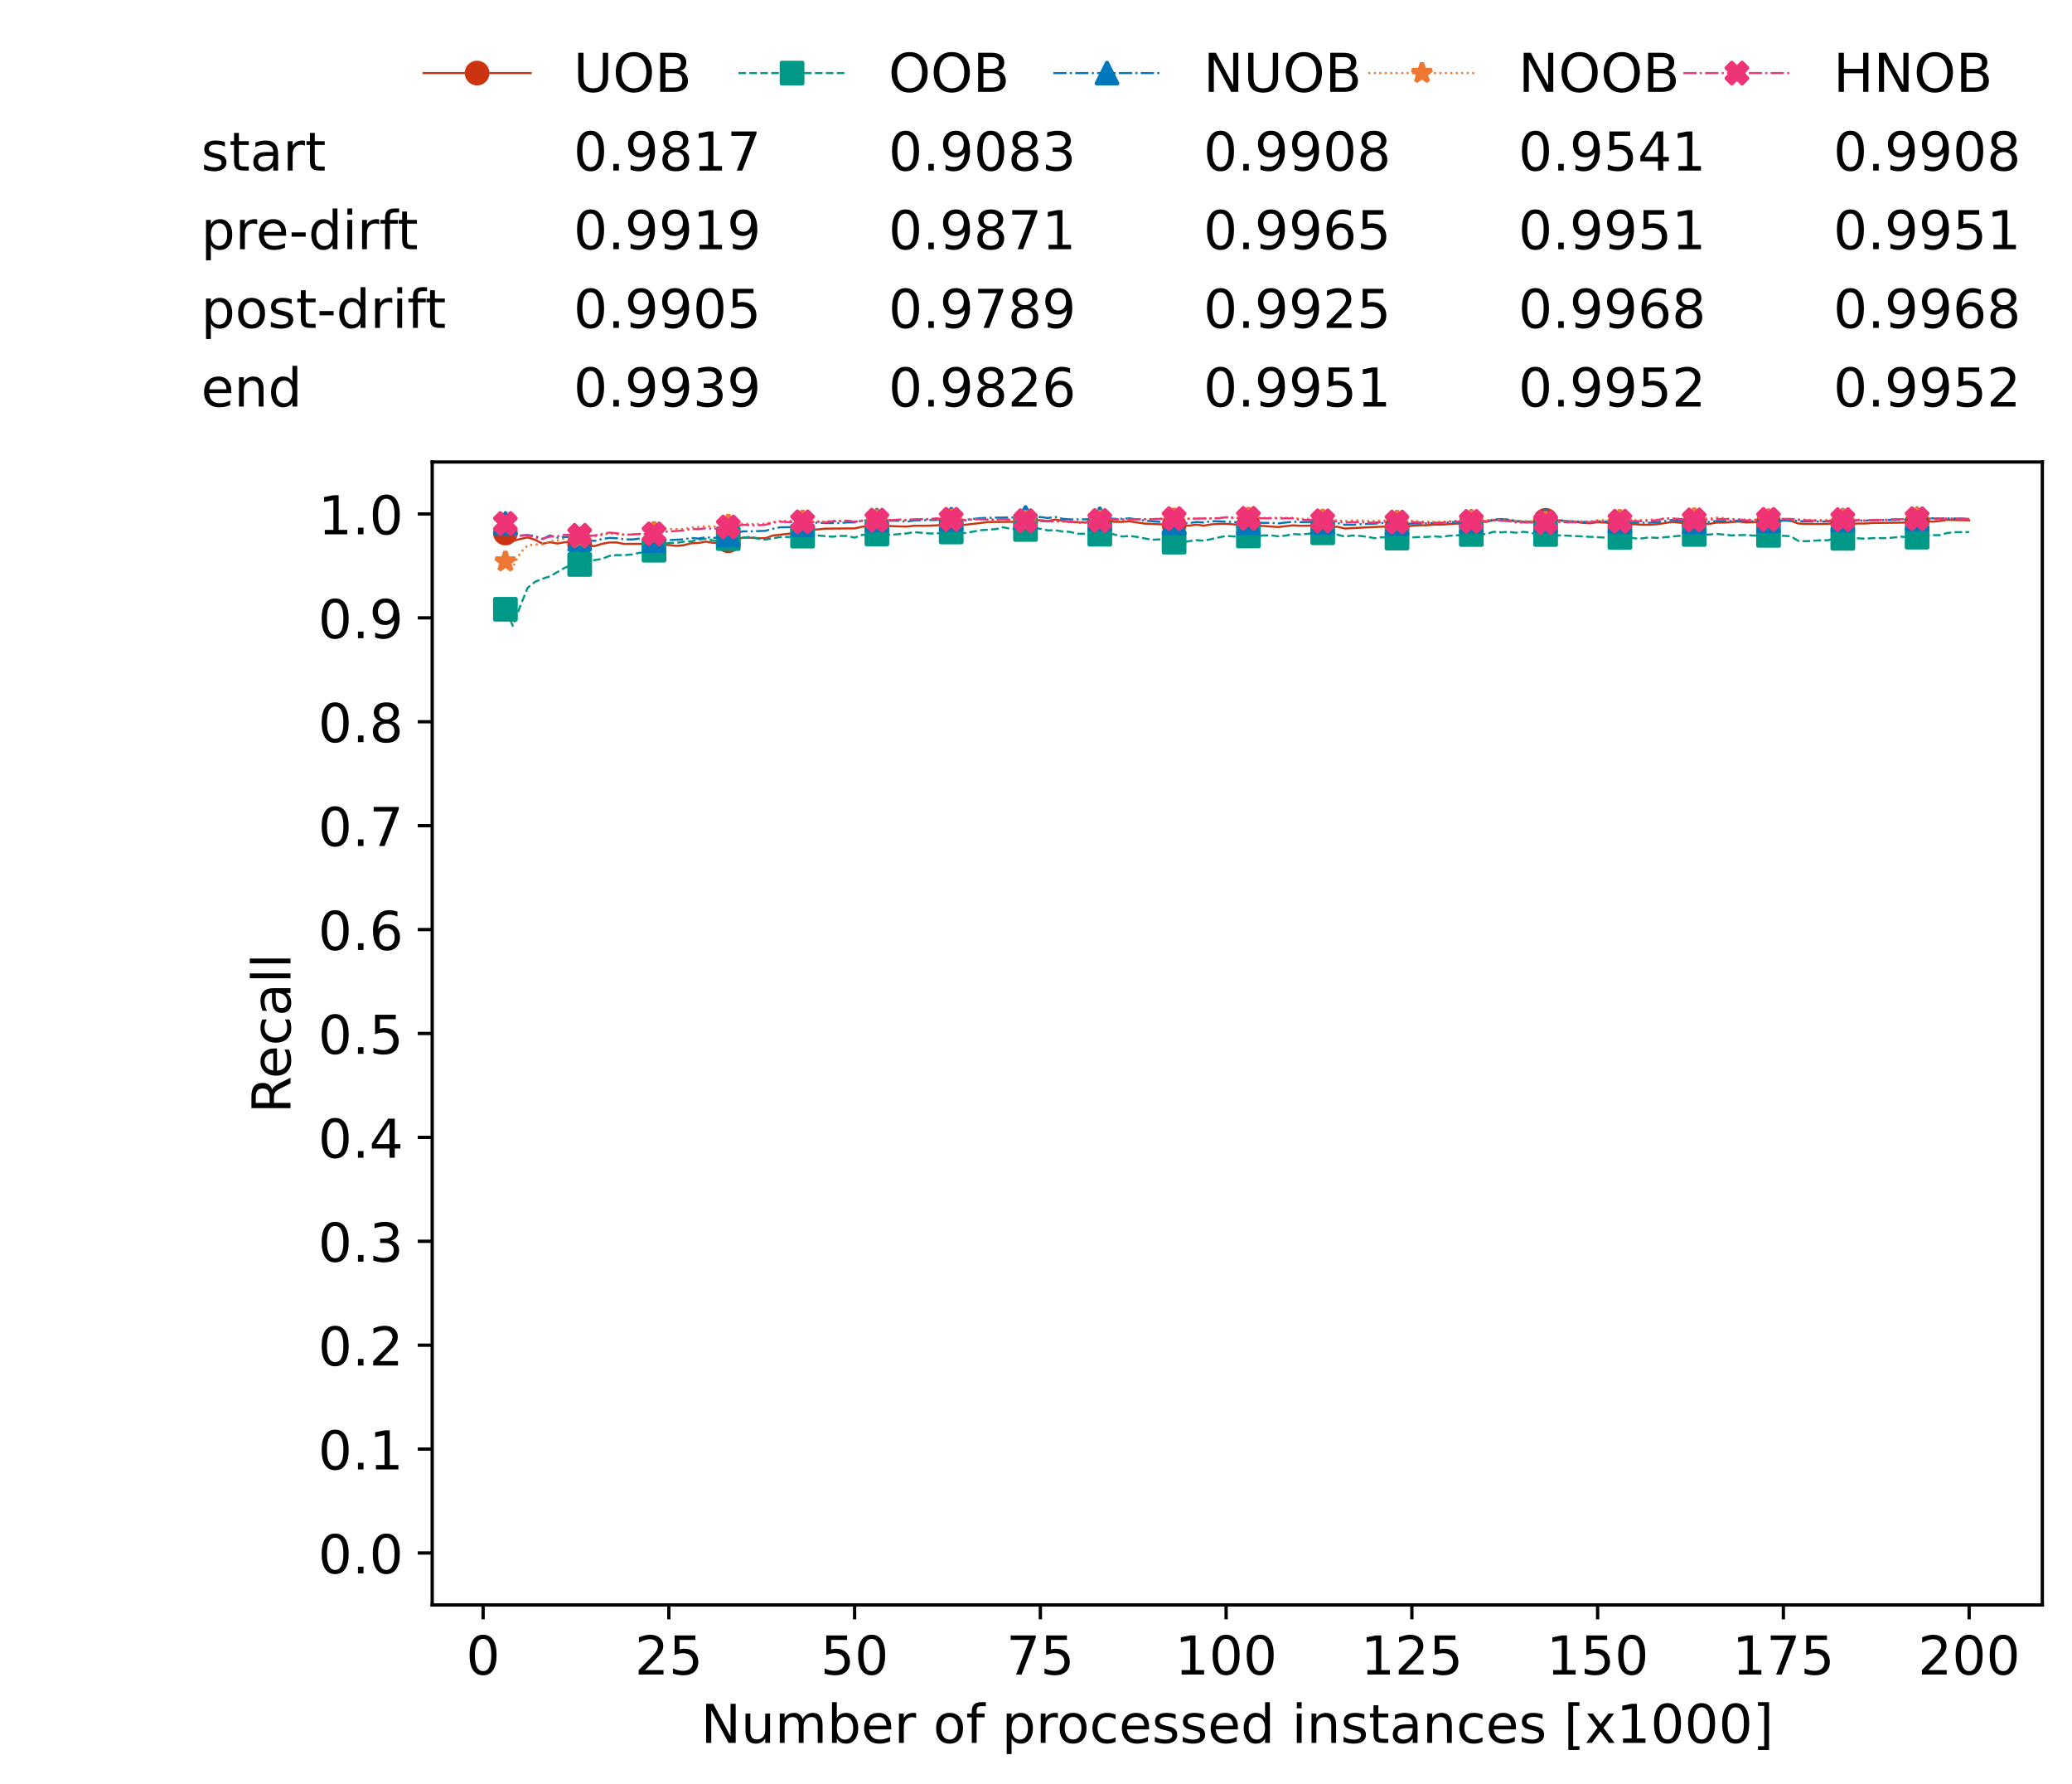<?xml version="1.0" encoding="utf-8" standalone="no"?>
<!DOCTYPE svg PUBLIC "-//W3C//DTD SVG 1.1//EN"
  "http://www.w3.org/Graphics/SVG/1.1/DTD/svg11.dtd">
<!-- Created with matplotlib (https://matplotlib.org/) -->
<svg height="432.615pt" version="1.1" viewBox="0 0 502.65 432.615" width="502.65pt" xmlns="http://www.w3.org/2000/svg" xmlns:xlink="http://www.w3.org/1999/xlink">
 <defs>
  <style type="text/css">*{stroke-linecap:butt;stroke-linejoin:round;}</style>
 </defs>
 <g id="figure_1">
  <g id="patch_1">
   <path d="M 0 432.615 
L 502.65 432.615 
L 502.65 0 
L 0 0 
z
" style="fill:#ffffff;"/>
  </g>
  <g id="axes_1">
   <g id="patch_2">
    <path d="M 104.85 389.252 
L 495.45 389.252 
L 495.45 112.052 
L 104.85 112.052 
z
" style="fill:#ffffff;"/>
   </g>
   <g id="matplotlib.axis_1">
    <g id="xtick_1">
     <g id="line2d_1">
      <defs>
       <path d="M 0 0 
L 0 3.5 
" id="m2708e11e7c" style="stroke:#000000;stroke-width:0.8;"/>
      </defs>
      <g>
       <use style="stroke:#000000;stroke-width:0.8;" x="117.197" xlink:href="#m2708e11e7c" y="389.252"/>
      </g>
     </g>
     <g id="text_1">
      <!-- 0 -->
      <g transform="translate(113.061 406.13)scale(0.13 -0.13)">
       <defs>
        <path d="M 31.781 66.406 
Q 24.172 66.406 20.328 58.906 
Q 16.5 51.422 16.5 36.375 
Q 16.5 21.391 20.328 13.891 
Q 24.172 6.391 31.781 6.391 
Q 39.453 6.391 43.281 13.891 
Q 47.125 21.391 47.125 36.375 
Q 47.125 51.422 43.281 58.906 
Q 39.453 66.406 31.781 66.406 
z
M 31.781 74.219 
Q 44.047 74.219 50.516 64.516 
Q 56.984 54.828 56.984 36.375 
Q 56.984 17.969 50.516 8.266 
Q 44.047 -1.422 31.781 -1.422 
Q 19.531 -1.422 13.062 8.266 
Q 6.594 17.969 6.594 36.375 
Q 6.594 54.828 13.062 64.516 
Q 19.531 74.219 31.781 74.219 
z
" id="DejaVuSans-48"/>
       </defs>
       <use xlink:href="#DejaVuSans-48"/>
      </g>
     </g>
    </g>
    <g id="xtick_2">
     <g id="line2d_2">
      <g>
       <use style="stroke:#000000;stroke-width:0.8;" x="162.259" xlink:href="#m2708e11e7c" y="389.252"/>
      </g>
     </g>
     <g id="text_2">
      <!-- 25 -->
      <g transform="translate(153.988 406.13)scale(0.13 -0.13)">
       <defs>
        <path d="M 19.188 8.297 
L 53.609 8.297 
L 53.609 0 
L 7.328 0 
L 7.328 8.297 
Q 12.938 14.109 22.625 23.891 
Q 32.328 33.688 34.812 36.531 
Q 39.547 41.844 41.422 45.531 
Q 43.312 49.219 43.312 52.781 
Q 43.312 58.594 39.234 62.25 
Q 35.156 65.922 28.609 65.922 
Q 23.969 65.922 18.812 64.312 
Q 13.672 62.703 7.812 59.422 
L 7.812 69.391 
Q 13.766 71.781 18.938 73 
Q 24.125 74.219 28.422 74.219 
Q 39.75 74.219 46.484 68.547 
Q 53.219 62.891 53.219 53.422 
Q 53.219 48.922 51.531 44.891 
Q 49.859 40.875 45.406 35.406 
Q 44.188 33.984 37.641 27.219 
Q 31.109 20.453 19.188 8.297 
z
" id="DejaVuSans-50"/>
        <path d="M 10.797 72.906 
L 49.516 72.906 
L 49.516 64.594 
L 19.828 64.594 
L 19.828 46.734 
Q 21.969 47.469 24.109 47.828 
Q 26.266 48.188 28.422 48.188 
Q 40.625 48.188 47.75 41.5 
Q 54.891 34.812 54.891 23.391 
Q 54.891 11.625 47.562 5.094 
Q 40.234 -1.422 26.906 -1.422 
Q 22.312 -1.422 17.547 -0.641 
Q 12.797 0.141 7.719 1.703 
L 7.719 11.625 
Q 12.109 9.234 16.797 8.062 
Q 21.484 6.891 26.703 6.891 
Q 35.156 6.891 40.078 11.328 
Q 45.016 15.766 45.016 23.391 
Q 45.016 31 40.078 35.438 
Q 35.156 39.891 26.703 39.891 
Q 22.75 39.891 18.812 39.016 
Q 14.891 38.141 10.797 36.281 
z
" id="DejaVuSans-53"/>
       </defs>
       <use xlink:href="#DejaVuSans-50"/>
       <use x="63.623" xlink:href="#DejaVuSans-53"/>
      </g>
     </g>
    </g>
    <g id="xtick_3">
     <g id="line2d_3">
      <g>
       <use style="stroke:#000000;stroke-width:0.8;" x="207.322" xlink:href="#m2708e11e7c" y="389.252"/>
      </g>
     </g>
     <g id="text_3">
      <!-- 50 -->
      <g transform="translate(199.05 406.13)scale(0.13 -0.13)">
       <use xlink:href="#DejaVuSans-53"/>
       <use x="63.623" xlink:href="#DejaVuSans-48"/>
      </g>
     </g>
    </g>
    <g id="xtick_4">
     <g id="line2d_4">
      <g>
       <use style="stroke:#000000;stroke-width:0.8;" x="252.384" xlink:href="#m2708e11e7c" y="389.252"/>
      </g>
     </g>
     <g id="text_4">
      <!-- 75 -->
      <g transform="translate(244.113 406.13)scale(0.13 -0.13)">
       <defs>
        <path d="M 8.203 72.906 
L 55.078 72.906 
L 55.078 68.703 
L 28.609 0 
L 18.312 0 
L 43.219 64.594 
L 8.203 64.594 
z
" id="DejaVuSans-55"/>
       </defs>
       <use xlink:href="#DejaVuSans-55"/>
       <use x="63.623" xlink:href="#DejaVuSans-53"/>
      </g>
     </g>
    </g>
    <g id="xtick_5">
     <g id="line2d_5">
      <g>
       <use style="stroke:#000000;stroke-width:0.8;" x="297.446" xlink:href="#m2708e11e7c" y="389.252"/>
      </g>
     </g>
     <g id="text_5">
      <!-- 100 -->
      <g transform="translate(285.039 406.13)scale(0.13 -0.13)">
       <defs>
        <path d="M 12.406 8.297 
L 28.516 8.297 
L 28.516 63.922 
L 10.984 60.406 
L 10.984 69.391 
L 28.422 72.906 
L 38.281 72.906 
L 38.281 8.297 
L 54.391 8.297 
L 54.391 0 
L 12.406 0 
z
" id="DejaVuSans-49"/>
       </defs>
       <use xlink:href="#DejaVuSans-49"/>
       <use x="63.623" xlink:href="#DejaVuSans-48"/>
       <use x="127.246" xlink:href="#DejaVuSans-48"/>
      </g>
     </g>
    </g>
    <g id="xtick_6">
     <g id="line2d_6">
      <g>
       <use style="stroke:#000000;stroke-width:0.8;" x="342.509" xlink:href="#m2708e11e7c" y="389.252"/>
      </g>
     </g>
     <g id="text_6">
      <!-- 125 -->
      <g transform="translate(330.102 406.13)scale(0.13 -0.13)">
       <use xlink:href="#DejaVuSans-49"/>
       <use x="63.623" xlink:href="#DejaVuSans-50"/>
       <use x="127.246" xlink:href="#DejaVuSans-53"/>
      </g>
     </g>
    </g>
    <g id="xtick_7">
     <g id="line2d_7">
      <g>
       <use style="stroke:#000000;stroke-width:0.8;" x="387.571" xlink:href="#m2708e11e7c" y="389.252"/>
      </g>
     </g>
     <g id="text_7">
      <!-- 150 -->
      <g transform="translate(375.164 406.13)scale(0.13 -0.13)">
       <use xlink:href="#DejaVuSans-49"/>
       <use x="63.623" xlink:href="#DejaVuSans-53"/>
       <use x="127.246" xlink:href="#DejaVuSans-48"/>
      </g>
     </g>
    </g>
    <g id="xtick_8">
     <g id="line2d_8">
      <g>
       <use style="stroke:#000000;stroke-width:0.8;" x="432.633" xlink:href="#m2708e11e7c" y="389.252"/>
      </g>
     </g>
     <g id="text_8">
      <!-- 175 -->
      <g transform="translate(420.226 406.13)scale(0.13 -0.13)">
       <use xlink:href="#DejaVuSans-49"/>
       <use x="63.623" xlink:href="#DejaVuSans-55"/>
       <use x="127.246" xlink:href="#DejaVuSans-53"/>
      </g>
     </g>
    </g>
    <g id="xtick_9">
     <g id="line2d_9">
      <g>
       <use style="stroke:#000000;stroke-width:0.8;" x="477.695" xlink:href="#m2708e11e7c" y="389.252"/>
      </g>
     </g>
     <g id="text_9">
      <!-- 200 -->
      <g transform="translate(465.289 406.13)scale(0.13 -0.13)">
       <use xlink:href="#DejaVuSans-50"/>
       <use x="63.623" xlink:href="#DejaVuSans-48"/>
       <use x="127.246" xlink:href="#DejaVuSans-48"/>
      </g>
     </g>
    </g>
    <g id="text_10">
     <!-- Number of processed instances [x1000] -->
     <g transform="translate(170.025 422.711)scale(0.13 -0.13)">
      <defs>
       <path d="M 9.812 72.906 
L 23.094 72.906 
L 55.422 11.922 
L 55.422 72.906 
L 64.984 72.906 
L 64.984 0 
L 51.703 0 
L 19.391 60.984 
L 19.391 0 
L 9.812 0 
z
" id="DejaVuSans-78"/>
       <path d="M 8.5 21.578 
L 8.5 54.688 
L 17.484 54.688 
L 17.484 21.922 
Q 17.484 14.156 20.5 10.266 
Q 23.531 6.391 29.594 6.391 
Q 36.859 6.391 41.078 11.031 
Q 45.312 15.672 45.312 23.688 
L 45.312 54.688 
L 54.297 54.688 
L 54.297 0 
L 45.312 0 
L 45.312 8.406 
Q 42.047 3.422 37.719 1 
Q 33.406 -1.422 27.688 -1.422 
Q 18.266 -1.422 13.375 4.438 
Q 8.5 10.297 8.5 21.578 
z
M 31.109 56 
z
" id="DejaVuSans-117"/>
       <path d="M 52 44.188 
Q 55.375 50.25 60.062 53.125 
Q 64.75 56 71.094 56 
Q 79.641 56 84.281 50.016 
Q 88.922 44.047 88.922 33.016 
L 88.922 0 
L 79.891 0 
L 79.891 32.719 
Q 79.891 40.578 77.094 44.375 
Q 74.312 48.188 68.609 48.188 
Q 61.625 48.188 57.562 43.547 
Q 53.516 38.922 53.516 30.906 
L 53.516 0 
L 44.484 0 
L 44.484 32.719 
Q 44.484 40.625 41.703 44.406 
Q 38.922 48.188 33.109 48.188 
Q 26.219 48.188 22.156 43.531 
Q 18.109 38.875 18.109 30.906 
L 18.109 0 
L 9.078 0 
L 9.078 54.688 
L 18.109 54.688 
L 18.109 46.188 
Q 21.188 51.219 25.484 53.609 
Q 29.781 56 35.688 56 
Q 41.656 56 45.828 52.969 
Q 50 49.953 52 44.188 
z
" id="DejaVuSans-109"/>
       <path d="M 48.688 27.297 
Q 48.688 37.203 44.609 42.844 
Q 40.531 48.484 33.406 48.484 
Q 26.266 48.484 22.188 42.844 
Q 18.109 37.203 18.109 27.297 
Q 18.109 17.391 22.188 11.75 
Q 26.266 6.109 33.406 6.109 
Q 40.531 6.109 44.609 11.75 
Q 48.688 17.391 48.688 27.297 
z
M 18.109 46.391 
Q 20.953 51.266 25.266 53.625 
Q 29.594 56 35.594 56 
Q 45.562 56 51.781 48.094 
Q 58.016 40.188 58.016 27.297 
Q 58.016 14.406 51.781 6.484 
Q 45.562 -1.422 35.594 -1.422 
Q 29.594 -1.422 25.266 0.953 
Q 20.953 3.328 18.109 8.203 
L 18.109 0 
L 9.078 0 
L 9.078 75.984 
L 18.109 75.984 
z
" id="DejaVuSans-98"/>
       <path d="M 56.203 29.594 
L 56.203 25.203 
L 14.891 25.203 
Q 15.484 15.922 20.484 11.062 
Q 25.484 6.203 34.422 6.203 
Q 39.594 6.203 44.453 7.469 
Q 49.312 8.734 54.109 11.281 
L 54.109 2.781 
Q 49.266 0.734 44.188 -0.344 
Q 39.109 -1.422 33.891 -1.422 
Q 20.797 -1.422 13.156 6.188 
Q 5.516 13.812 5.516 26.812 
Q 5.516 40.234 12.766 48.109 
Q 20.016 56 32.328 56 
Q 43.359 56 49.781 48.891 
Q 56.203 41.797 56.203 29.594 
z
M 47.219 32.234 
Q 47.125 39.594 43.094 43.984 
Q 39.062 48.391 32.422 48.391 
Q 24.906 48.391 20.391 44.141 
Q 15.875 39.891 15.188 32.172 
z
" id="DejaVuSans-101"/>
       <path d="M 41.109 46.297 
Q 39.594 47.172 37.812 47.578 
Q 36.031 48 33.891 48 
Q 26.266 48 22.188 43.047 
Q 18.109 38.094 18.109 28.812 
L 18.109 0 
L 9.078 0 
L 9.078 54.688 
L 18.109 54.688 
L 18.109 46.188 
Q 20.953 51.172 25.484 53.578 
Q 30.031 56 36.531 56 
Q 37.453 56 38.578 55.875 
Q 39.703 55.766 41.062 55.516 
z
" id="DejaVuSans-114"/>
       <path id="DejaVuSans-32"/>
       <path d="M 30.609 48.391 
Q 23.391 48.391 19.188 42.75 
Q 14.984 37.109 14.984 27.297 
Q 14.984 17.484 19.156 11.844 
Q 23.344 6.203 30.609 6.203 
Q 37.797 6.203 41.984 11.859 
Q 46.188 17.531 46.188 27.297 
Q 46.188 37.016 41.984 42.703 
Q 37.797 48.391 30.609 48.391 
z
M 30.609 56 
Q 42.328 56 49.016 48.375 
Q 55.719 40.766 55.719 27.297 
Q 55.719 13.875 49.016 6.219 
Q 42.328 -1.422 30.609 -1.422 
Q 18.844 -1.422 12.172 6.219 
Q 5.516 13.875 5.516 27.297 
Q 5.516 40.766 12.172 48.375 
Q 18.844 56 30.609 56 
z
" id="DejaVuSans-111"/>
       <path d="M 37.109 75.984 
L 37.109 68.5 
L 28.516 68.5 
Q 23.688 68.5 21.797 66.547 
Q 19.922 64.594 19.922 59.516 
L 19.922 54.688 
L 34.719 54.688 
L 34.719 47.703 
L 19.922 47.703 
L 19.922 0 
L 10.891 0 
L 10.891 47.703 
L 2.297 47.703 
L 2.297 54.688 
L 10.891 54.688 
L 10.891 58.5 
Q 10.891 67.625 15.141 71.797 
Q 19.391 75.984 28.609 75.984 
z
" id="DejaVuSans-102"/>
       <path d="M 18.109 8.203 
L 18.109 -20.797 
L 9.078 -20.797 
L 9.078 54.688 
L 18.109 54.688 
L 18.109 46.391 
Q 20.953 51.266 25.266 53.625 
Q 29.594 56 35.594 56 
Q 45.562 56 51.781 48.094 
Q 58.016 40.188 58.016 27.297 
Q 58.016 14.406 51.781 6.484 
Q 45.562 -1.422 35.594 -1.422 
Q 29.594 -1.422 25.266 0.953 
Q 20.953 3.328 18.109 8.203 
z
M 48.688 27.297 
Q 48.688 37.203 44.609 42.844 
Q 40.531 48.484 33.406 48.484 
Q 26.266 48.484 22.188 42.844 
Q 18.109 37.203 18.109 27.297 
Q 18.109 17.391 22.188 11.75 
Q 26.266 6.109 33.406 6.109 
Q 40.531 6.109 44.609 11.75 
Q 48.688 17.391 48.688 27.297 
z
" id="DejaVuSans-112"/>
       <path d="M 48.781 52.594 
L 48.781 44.188 
Q 44.969 46.297 41.141 47.344 
Q 37.312 48.391 33.406 48.391 
Q 24.656 48.391 19.812 42.844 
Q 14.984 37.312 14.984 27.297 
Q 14.984 17.281 19.812 11.734 
Q 24.656 6.203 33.406 6.203 
Q 37.312 6.203 41.141 7.25 
Q 44.969 8.297 48.781 10.406 
L 48.781 2.094 
Q 45.016 0.344 40.984 -0.531 
Q 36.969 -1.422 32.422 -1.422 
Q 20.062 -1.422 12.781 6.344 
Q 5.516 14.109 5.516 27.297 
Q 5.516 40.672 12.859 48.328 
Q 20.219 56 33.016 56 
Q 37.156 56 41.109 55.141 
Q 45.062 54.297 48.781 52.594 
z
" id="DejaVuSans-99"/>
       <path d="M 44.281 53.078 
L 44.281 44.578 
Q 40.484 46.531 36.375 47.5 
Q 32.281 48.484 27.875 48.484 
Q 21.188 48.484 17.844 46.438 
Q 14.5 44.391 14.5 40.281 
Q 14.5 37.156 16.891 35.375 
Q 19.281 33.594 26.516 31.984 
L 29.594 31.297 
Q 39.156 29.25 43.188 25.516 
Q 47.219 21.781 47.219 15.094 
Q 47.219 7.469 41.188 3.016 
Q 35.156 -1.422 24.609 -1.422 
Q 20.219 -1.422 15.453 -0.562 
Q 10.688 0.297 5.422 2 
L 5.422 11.281 
Q 10.406 8.688 15.234 7.391 
Q 20.062 6.109 24.812 6.109 
Q 31.156 6.109 34.562 8.281 
Q 37.984 10.453 37.984 14.406 
Q 37.984 18.062 35.516 20.016 
Q 33.062 21.969 24.703 23.781 
L 21.578 24.516 
Q 13.234 26.266 9.516 29.906 
Q 5.812 33.547 5.812 39.891 
Q 5.812 47.609 11.281 51.797 
Q 16.75 56 26.812 56 
Q 31.781 56 36.172 55.266 
Q 40.578 54.547 44.281 53.078 
z
" id="DejaVuSans-115"/>
       <path d="M 45.406 46.391 
L 45.406 75.984 
L 54.391 75.984 
L 54.391 0 
L 45.406 0 
L 45.406 8.203 
Q 42.578 3.328 38.25 0.953 
Q 33.938 -1.422 27.875 -1.422 
Q 17.969 -1.422 11.734 6.484 
Q 5.516 14.406 5.516 27.297 
Q 5.516 40.188 11.734 48.094 
Q 17.969 56 27.875 56 
Q 33.938 56 38.25 53.625 
Q 42.578 51.266 45.406 46.391 
z
M 14.797 27.297 
Q 14.797 17.391 18.875 11.75 
Q 22.953 6.109 30.078 6.109 
Q 37.203 6.109 41.297 11.75 
Q 45.406 17.391 45.406 27.297 
Q 45.406 37.203 41.297 42.844 
Q 37.203 48.484 30.078 48.484 
Q 22.953 48.484 18.875 42.844 
Q 14.797 37.203 14.797 27.297 
z
" id="DejaVuSans-100"/>
       <path d="M 9.422 54.688 
L 18.406 54.688 
L 18.406 0 
L 9.422 0 
z
M 9.422 75.984 
L 18.406 75.984 
L 18.406 64.594 
L 9.422 64.594 
z
" id="DejaVuSans-105"/>
       <path d="M 54.891 33.016 
L 54.891 0 
L 45.906 0 
L 45.906 32.719 
Q 45.906 40.484 42.875 44.328 
Q 39.844 48.188 33.797 48.188 
Q 26.516 48.188 22.312 43.547 
Q 18.109 38.922 18.109 30.906 
L 18.109 0 
L 9.078 0 
L 9.078 54.688 
L 18.109 54.688 
L 18.109 46.188 
Q 21.344 51.125 25.703 53.562 
Q 30.078 56 35.797 56 
Q 45.219 56 50.047 50.172 
Q 54.891 44.344 54.891 33.016 
z
" id="DejaVuSans-110"/>
       <path d="M 18.312 70.219 
L 18.312 54.688 
L 36.812 54.688 
L 36.812 47.703 
L 18.312 47.703 
L 18.312 18.016 
Q 18.312 11.328 20.141 9.422 
Q 21.969 7.516 27.594 7.516 
L 36.812 7.516 
L 36.812 0 
L 27.594 0 
Q 17.188 0 13.234 3.875 
Q 9.281 7.766 9.281 18.016 
L 9.281 47.703 
L 2.688 47.703 
L 2.688 54.688 
L 9.281 54.688 
L 9.281 70.219 
z
" id="DejaVuSans-116"/>
       <path d="M 34.281 27.484 
Q 23.391 27.484 19.188 25 
Q 14.984 22.516 14.984 16.5 
Q 14.984 11.719 18.141 8.906 
Q 21.297 6.109 26.703 6.109 
Q 34.188 6.109 38.703 11.406 
Q 43.219 16.703 43.219 25.484 
L 43.219 27.484 
z
M 52.203 31.203 
L 52.203 0 
L 43.219 0 
L 43.219 8.297 
Q 40.141 3.328 35.547 0.953 
Q 30.953 -1.422 24.312 -1.422 
Q 15.922 -1.422 10.953 3.297 
Q 6 8.016 6 15.922 
Q 6 25.141 12.172 29.828 
Q 18.359 34.516 30.609 34.516 
L 43.219 34.516 
L 43.219 35.406 
Q 43.219 41.609 39.141 45 
Q 35.062 48.391 27.688 48.391 
Q 23 48.391 18.547 47.266 
Q 14.109 46.141 10.016 43.891 
L 10.016 52.203 
Q 14.938 54.109 19.578 55.047 
Q 24.219 56 28.609 56 
Q 40.484 56 46.344 49.844 
Q 52.203 43.703 52.203 31.203 
z
" id="DejaVuSans-97"/>
       <path d="M 8.594 75.984 
L 29.297 75.984 
L 29.297 69 
L 17.578 69 
L 17.578 -6.203 
L 29.297 -6.203 
L 29.297 -13.188 
L 8.594 -13.188 
z
" id="DejaVuSans-91"/>
       <path d="M 54.891 54.688 
L 35.109 28.078 
L 55.906 0 
L 45.312 0 
L 29.391 21.484 
L 13.484 0 
L 2.875 0 
L 24.125 28.609 
L 4.688 54.688 
L 15.281 54.688 
L 29.781 35.203 
L 44.281 54.688 
z
" id="DejaVuSans-120"/>
       <path d="M 30.422 75.984 
L 30.422 -13.188 
L 9.719 -13.188 
L 9.719 -6.203 
L 21.391 -6.203 
L 21.391 69 
L 9.719 69 
L 9.719 75.984 
z
" id="DejaVuSans-93"/>
      </defs>
      <use xlink:href="#DejaVuSans-78"/>
      <use x="74.805" xlink:href="#DejaVuSans-117"/>
      <use x="138.184" xlink:href="#DejaVuSans-109"/>
      <use x="235.596" xlink:href="#DejaVuSans-98"/>
      <use x="299.072" xlink:href="#DejaVuSans-101"/>
      <use x="360.596" xlink:href="#DejaVuSans-114"/>
      <use x="401.709" xlink:href="#DejaVuSans-32"/>
      <use x="433.496" xlink:href="#DejaVuSans-111"/>
      <use x="494.678" xlink:href="#DejaVuSans-102"/>
      <use x="529.883" xlink:href="#DejaVuSans-32"/>
      <use x="561.67" xlink:href="#DejaVuSans-112"/>
      <use x="625.146" xlink:href="#DejaVuSans-114"/>
      <use x="664.01" xlink:href="#DejaVuSans-111"/>
      <use x="725.191" xlink:href="#DejaVuSans-99"/>
      <use x="780.172" xlink:href="#DejaVuSans-101"/>
      <use x="841.695" xlink:href="#DejaVuSans-115"/>
      <use x="893.795" xlink:href="#DejaVuSans-115"/>
      <use x="945.895" xlink:href="#DejaVuSans-101"/>
      <use x="1007.418" xlink:href="#DejaVuSans-100"/>
      <use x="1070.895" xlink:href="#DejaVuSans-32"/>
      <use x="1102.682" xlink:href="#DejaVuSans-105"/>
      <use x="1130.465" xlink:href="#DejaVuSans-110"/>
      <use x="1193.844" xlink:href="#DejaVuSans-115"/>
      <use x="1245.943" xlink:href="#DejaVuSans-116"/>
      <use x="1285.152" xlink:href="#DejaVuSans-97"/>
      <use x="1346.432" xlink:href="#DejaVuSans-110"/>
      <use x="1409.811" xlink:href="#DejaVuSans-99"/>
      <use x="1464.791" xlink:href="#DejaVuSans-101"/>
      <use x="1526.314" xlink:href="#DejaVuSans-115"/>
      <use x="1578.414" xlink:href="#DejaVuSans-32"/>
      <use x="1610.201" xlink:href="#DejaVuSans-91"/>
      <use x="1649.215" xlink:href="#DejaVuSans-120"/>
      <use x="1708.395" xlink:href="#DejaVuSans-49"/>
      <use x="1772.018" xlink:href="#DejaVuSans-48"/>
      <use x="1835.641" xlink:href="#DejaVuSans-48"/>
      <use x="1899.264" xlink:href="#DejaVuSans-48"/>
      <use x="1962.887" xlink:href="#DejaVuSans-93"/>
     </g>
    </g>
   </g>
   <g id="matplotlib.axis_2">
    <g id="ytick_1">
     <g id="line2d_10">
      <defs>
       <path d="M 0 0 
L -3.5 0 
" id="m6153367fcd" style="stroke:#000000;stroke-width:0.8;"/>
      </defs>
      <g>
       <use style="stroke:#000000;stroke-width:0.8;" x="104.85" xlink:href="#m6153367fcd" y="376.652"/>
      </g>
     </g>
     <g id="text_11">
      <!-- 0.0 -->
      <g transform="translate(77.176 381.591)scale(0.13 -0.13)">
       <defs>
        <path d="M 10.688 12.406 
L 21 12.406 
L 21 0 
L 10.688 0 
z
" id="DejaVuSans-46"/>
       </defs>
       <use xlink:href="#DejaVuSans-48"/>
       <use x="63.623" xlink:href="#DejaVuSans-46"/>
       <use x="95.41" xlink:href="#DejaVuSans-48"/>
      </g>
     </g>
    </g>
    <g id="ytick_2">
     <g id="line2d_11">
      <g>
       <use style="stroke:#000000;stroke-width:0.8;" x="104.85" xlink:href="#m6153367fcd" y="351.452"/>
      </g>
     </g>
     <g id="text_12">
      <!-- 0.1 -->
      <g transform="translate(77.176 356.391)scale(0.13 -0.13)">
       <use xlink:href="#DejaVuSans-48"/>
       <use x="63.623" xlink:href="#DejaVuSans-46"/>
       <use x="95.41" xlink:href="#DejaVuSans-49"/>
      </g>
     </g>
    </g>
    <g id="ytick_3">
     <g id="line2d_12">
      <g>
       <use style="stroke:#000000;stroke-width:0.8;" x="104.85" xlink:href="#m6153367fcd" y="326.252"/>
      </g>
     </g>
     <g id="text_13">
      <!-- 0.2 -->
      <g transform="translate(77.176 331.191)scale(0.13 -0.13)">
       <use xlink:href="#DejaVuSans-48"/>
       <use x="63.623" xlink:href="#DejaVuSans-46"/>
       <use x="95.41" xlink:href="#DejaVuSans-50"/>
      </g>
     </g>
    </g>
    <g id="ytick_4">
     <g id="line2d_13">
      <g>
       <use style="stroke:#000000;stroke-width:0.8;" x="104.85" xlink:href="#m6153367fcd" y="301.052"/>
      </g>
     </g>
     <g id="text_14">
      <!-- 0.3 -->
      <g transform="translate(77.176 305.991)scale(0.13 -0.13)">
       <defs>
        <path d="M 40.578 39.312 
Q 47.656 37.797 51.625 33 
Q 55.609 28.219 55.609 21.188 
Q 55.609 10.406 48.188 4.484 
Q 40.766 -1.422 27.094 -1.422 
Q 22.516 -1.422 17.656 -0.516 
Q 12.797 0.391 7.625 2.203 
L 7.625 11.719 
Q 11.719 9.328 16.594 8.109 
Q 21.484 6.891 26.812 6.891 
Q 36.078 6.891 40.938 10.547 
Q 45.797 14.203 45.797 21.188 
Q 45.797 27.641 41.281 31.266 
Q 36.766 34.906 28.719 34.906 
L 20.219 34.906 
L 20.219 43.016 
L 29.109 43.016 
Q 36.375 43.016 40.234 45.922 
Q 44.094 48.828 44.094 54.297 
Q 44.094 59.906 40.109 62.906 
Q 36.141 65.922 28.719 65.922 
Q 24.656 65.922 20.016 65.031 
Q 15.375 64.156 9.812 62.312 
L 9.812 71.094 
Q 15.438 72.656 20.344 73.438 
Q 25.25 74.219 29.594 74.219 
Q 40.828 74.219 47.359 69.109 
Q 53.906 64.016 53.906 55.328 
Q 53.906 49.266 50.438 45.094 
Q 46.969 40.922 40.578 39.312 
z
" id="DejaVuSans-51"/>
       </defs>
       <use xlink:href="#DejaVuSans-48"/>
       <use x="63.623" xlink:href="#DejaVuSans-46"/>
       <use x="95.41" xlink:href="#DejaVuSans-51"/>
      </g>
     </g>
    </g>
    <g id="ytick_5">
     <g id="line2d_14">
      <g>
       <use style="stroke:#000000;stroke-width:0.8;" x="104.85" xlink:href="#m6153367fcd" y="275.852"/>
      </g>
     </g>
     <g id="text_15">
      <!-- 0.4 -->
      <g transform="translate(77.176 280.791)scale(0.13 -0.13)">
       <defs>
        <path d="M 37.797 64.312 
L 12.891 25.391 
L 37.797 25.391 
z
M 35.203 72.906 
L 47.609 72.906 
L 47.609 25.391 
L 58.016 25.391 
L 58.016 17.188 
L 47.609 17.188 
L 47.609 0 
L 37.797 0 
L 37.797 17.188 
L 4.891 17.188 
L 4.891 26.703 
z
" id="DejaVuSans-52"/>
       </defs>
       <use xlink:href="#DejaVuSans-48"/>
       <use x="63.623" xlink:href="#DejaVuSans-46"/>
       <use x="95.41" xlink:href="#DejaVuSans-52"/>
      </g>
     </g>
    </g>
    <g id="ytick_6">
     <g id="line2d_15">
      <g>
       <use style="stroke:#000000;stroke-width:0.8;" x="104.85" xlink:href="#m6153367fcd" y="250.652"/>
      </g>
     </g>
     <g id="text_16">
      <!-- 0.5 -->
      <g transform="translate(77.176 255.591)scale(0.13 -0.13)">
       <use xlink:href="#DejaVuSans-48"/>
       <use x="63.623" xlink:href="#DejaVuSans-46"/>
       <use x="95.41" xlink:href="#DejaVuSans-53"/>
      </g>
     </g>
    </g>
    <g id="ytick_7">
     <g id="line2d_16">
      <g>
       <use style="stroke:#000000;stroke-width:0.8;" x="104.85" xlink:href="#m6153367fcd" y="225.452"/>
      </g>
     </g>
     <g id="text_17">
      <!-- 0.6 -->
      <g transform="translate(77.176 230.391)scale(0.13 -0.13)">
       <defs>
        <path d="M 33.016 40.375 
Q 26.375 40.375 22.484 35.828 
Q 18.609 31.297 18.609 23.391 
Q 18.609 15.531 22.484 10.953 
Q 26.375 6.391 33.016 6.391 
Q 39.656 6.391 43.531 10.953 
Q 47.406 15.531 47.406 23.391 
Q 47.406 31.297 43.531 35.828 
Q 39.656 40.375 33.016 40.375 
z
M 52.594 71.297 
L 52.594 62.312 
Q 48.875 64.062 45.094 64.984 
Q 41.312 65.922 37.594 65.922 
Q 27.828 65.922 22.672 59.328 
Q 17.531 52.734 16.797 39.406 
Q 19.672 43.656 24.016 45.922 
Q 28.375 48.188 33.594 48.188 
Q 44.578 48.188 50.953 41.516 
Q 57.328 34.859 57.328 23.391 
Q 57.328 12.156 50.688 5.359 
Q 44.047 -1.422 33.016 -1.422 
Q 20.359 -1.422 13.672 8.266 
Q 6.984 17.969 6.984 36.375 
Q 6.984 53.656 15.188 63.938 
Q 23.391 74.219 37.203 74.219 
Q 40.922 74.219 44.703 73.484 
Q 48.484 72.75 52.594 71.297 
z
" id="DejaVuSans-54"/>
       </defs>
       <use xlink:href="#DejaVuSans-48"/>
       <use x="63.623" xlink:href="#DejaVuSans-46"/>
       <use x="95.41" xlink:href="#DejaVuSans-54"/>
      </g>
     </g>
    </g>
    <g id="ytick_8">
     <g id="line2d_17">
      <g>
       <use style="stroke:#000000;stroke-width:0.8;" x="104.85" xlink:href="#m6153367fcd" y="200.252"/>
      </g>
     </g>
     <g id="text_18">
      <!-- 0.7 -->
      <g transform="translate(77.176 205.191)scale(0.13 -0.13)">
       <use xlink:href="#DejaVuSans-48"/>
       <use x="63.623" xlink:href="#DejaVuSans-46"/>
       <use x="95.41" xlink:href="#DejaVuSans-55"/>
      </g>
     </g>
    </g>
    <g id="ytick_9">
     <g id="line2d_18">
      <g>
       <use style="stroke:#000000;stroke-width:0.8;" x="104.85" xlink:href="#m6153367fcd" y="175.052"/>
      </g>
     </g>
     <g id="text_19">
      <!-- 0.8 -->
      <g transform="translate(77.176 179.991)scale(0.13 -0.13)">
       <defs>
        <path d="M 31.781 34.625 
Q 24.75 34.625 20.719 30.859 
Q 16.703 27.094 16.703 20.516 
Q 16.703 13.922 20.719 10.156 
Q 24.75 6.391 31.781 6.391 
Q 38.812 6.391 42.859 10.172 
Q 46.922 13.969 46.922 20.516 
Q 46.922 27.094 42.891 30.859 
Q 38.875 34.625 31.781 34.625 
z
M 21.922 38.812 
Q 15.578 40.375 12.031 44.719 
Q 8.5 49.078 8.5 55.328 
Q 8.5 64.062 14.719 69.141 
Q 20.953 74.219 31.781 74.219 
Q 42.672 74.219 48.875 69.141 
Q 55.078 64.062 55.078 55.328 
Q 55.078 49.078 51.531 44.719 
Q 48 40.375 41.703 38.812 
Q 48.828 37.156 52.797 32.312 
Q 56.781 27.484 56.781 20.516 
Q 56.781 9.906 50.312 4.234 
Q 43.844 -1.422 31.781 -1.422 
Q 19.734 -1.422 13.25 4.234 
Q 6.781 9.906 6.781 20.516 
Q 6.781 27.484 10.781 32.312 
Q 14.797 37.156 21.922 38.812 
z
M 18.312 54.391 
Q 18.312 48.734 21.844 45.562 
Q 25.391 42.391 31.781 42.391 
Q 38.141 42.391 41.719 45.562 
Q 45.312 48.734 45.312 54.391 
Q 45.312 60.062 41.719 63.234 
Q 38.141 66.406 31.781 66.406 
Q 25.391 66.406 21.844 63.234 
Q 18.312 60.062 18.312 54.391 
z
" id="DejaVuSans-56"/>
       </defs>
       <use xlink:href="#DejaVuSans-48"/>
       <use x="63.623" xlink:href="#DejaVuSans-46"/>
       <use x="95.41" xlink:href="#DejaVuSans-56"/>
      </g>
     </g>
    </g>
    <g id="ytick_10">
     <g id="line2d_19">
      <g>
       <use style="stroke:#000000;stroke-width:0.8;" x="104.85" xlink:href="#m6153367fcd" y="149.852"/>
      </g>
     </g>
     <g id="text_20">
      <!-- 0.9 -->
      <g transform="translate(77.176 154.791)scale(0.13 -0.13)">
       <defs>
        <path d="M 10.984 1.516 
L 10.984 10.5 
Q 14.703 8.734 18.5 7.812 
Q 22.312 6.891 25.984 6.891 
Q 35.75 6.891 40.891 13.453 
Q 46.047 20.016 46.781 33.406 
Q 43.953 29.203 39.594 26.953 
Q 35.25 24.703 29.984 24.703 
Q 19.047 24.703 12.672 31.312 
Q 6.297 37.938 6.297 49.422 
Q 6.297 60.641 12.938 67.422 
Q 19.578 74.219 30.609 74.219 
Q 43.266 74.219 49.922 64.516 
Q 56.594 54.828 56.594 36.375 
Q 56.594 19.141 48.406 8.859 
Q 40.234 -1.422 26.422 -1.422 
Q 22.703 -1.422 18.891 -0.688 
Q 15.094 0.047 10.984 1.516 
z
M 30.609 32.422 
Q 37.25 32.422 41.125 36.953 
Q 45.016 41.5 45.016 49.422 
Q 45.016 57.281 41.125 61.844 
Q 37.25 66.406 30.609 66.406 
Q 23.969 66.406 20.094 61.844 
Q 16.219 57.281 16.219 49.422 
Q 16.219 41.5 20.094 36.953 
Q 23.969 32.422 30.609 32.422 
z
" id="DejaVuSans-57"/>
       </defs>
       <use xlink:href="#DejaVuSans-48"/>
       <use x="63.623" xlink:href="#DejaVuSans-46"/>
       <use x="95.41" xlink:href="#DejaVuSans-57"/>
      </g>
     </g>
    </g>
    <g id="ytick_11">
     <g id="line2d_20">
      <g>
       <use style="stroke:#000000;stroke-width:0.8;" x="104.85" xlink:href="#m6153367fcd" y="124.652"/>
      </g>
     </g>
     <g id="text_21">
      <!-- 1.0 -->
      <g transform="translate(77.176 129.591)scale(0.13 -0.13)">
       <use xlink:href="#DejaVuSans-49"/>
       <use x="63.623" xlink:href="#DejaVuSans-46"/>
       <use x="95.41" xlink:href="#DejaVuSans-48"/>
      </g>
     </g>
    </g>
    <g id="text_22">
     <!-- Recall -->
     <g transform="translate(70.472 270.044)rotate(-90)scale(0.13 -0.13)">
      <defs>
       <path d="M 44.391 34.188 
Q 47.562 33.109 50.562 29.594 
Q 53.562 26.078 56.594 19.922 
L 66.609 0 
L 56 0 
L 46.688 18.703 
Q 43.062 26.031 39.672 28.422 
Q 36.281 30.812 30.422 30.812 
L 19.672 30.812 
L 19.672 0 
L 9.812 0 
L 9.812 72.906 
L 32.078 72.906 
Q 44.578 72.906 50.734 67.672 
Q 56.891 62.453 56.891 51.906 
Q 56.891 45.016 53.688 40.469 
Q 50.484 35.938 44.391 34.188 
z
M 19.672 64.797 
L 19.672 38.922 
L 32.078 38.922 
Q 39.203 38.922 42.844 42.219 
Q 46.484 45.516 46.484 51.906 
Q 46.484 58.297 42.844 61.547 
Q 39.203 64.797 32.078 64.797 
z
" id="DejaVuSans-82"/>
       <path d="M 9.422 75.984 
L 18.406 75.984 
L 18.406 0 
L 9.422 0 
z
" id="DejaVuSans-108"/>
      </defs>
      <use xlink:href="#DejaVuSans-82"/>
      <use x="64.982" xlink:href="#DejaVuSans-101"/>
      <use x="126.506" xlink:href="#DejaVuSans-99"/>
      <use x="181.486" xlink:href="#DejaVuSans-97"/>
      <use x="242.766" xlink:href="#DejaVuSans-108"/>
      <use x="270.549" xlink:href="#DejaVuSans-108"/>
     </g>
    </g>
   </g>
   <g id="line2d_21"/>
   <g id="line2d_22"/>
   <g id="line2d_23"/>
   <g id="line2d_24"/>
   <g id="line2d_25"/>
   <g id="line2d_26">
    <path clip-path="url(#p794071fa97)" d="M 122.605 129.276 
L 124.407 131.211 
L 126.21 130.722 
L 128.012 130.35 
L 129.815 130.918 
L 131.617 131.874 
L 133.419 131.509 
L 135.222 131.818 
L 137.024 131.513 
L 138.827 131.381 
L 140.629 132.117 
L 144.234 132.455 
L 146.037 131.898 
L 147.839 131.569 
L 149.642 131.574 
L 151.444 131.923 
L 155.049 131.902 
L 156.852 131.993 
L 158.654 132.296 
L 160.457 132.148 
L 162.259 132.18 
L 164.062 132.397 
L 165.864 132.232 
L 167.667 131.762 
L 169.469 131.686 
L 171.272 131.366 
L 173.074 131.67 
L 174.877 131.656 
L 176.679 131.159 
L 180.284 130.414 
L 182.087 130.414 
L 183.889 130.529 
L 185.692 130.523 
L 187.494 129.88 
L 192.902 129.268 
L 194.704 128.734 
L 196.507 128.457 
L 198.309 128.418 
L 200.112 128.214 
L 205.519 128.166 
L 207.322 128.156 
L 209.124 127.752 
L 210.927 127.634 
L 212.729 127.39 
L 214.532 127.546 
L 219.939 127.724 
L 221.742 127.509 
L 225.347 127.499 
L 230.754 127.219 
L 232.557 127.468 
L 237.964 126.828 
L 239.767 126.606 
L 248.779 126.543 
L 250.581 126.286 
L 252.384 126.143 
L 254.186 126.387 
L 255.989 126.002 
L 259.594 126.583 
L 263.199 126.685 
L 265.001 126.562 
L 266.804 126.562 
L 268.606 126.312 
L 270.409 126.562 
L 272.211 126.562 
L 274.014 126.433 
L 277.619 126.982 
L 288.434 127.485 
L 290.236 127.241 
L 292.039 127.488 
L 293.841 127.181 
L 295.644 127.055 
L 297.446 127.049 
L 304.656 127.553 
L 306.459 127.564 
L 310.064 127.821 
L 313.669 127.412 
L 315.471 127.522 
L 317.274 127.504 
L 319.076 127.368 
L 322.681 127.765 
L 324.484 127.765 
L 326.286 128.185 
L 331.694 127.893 
L 337.101 127.663 
L 338.904 127.785 
L 340.706 127.787 
L 342.509 127.527 
L 344.311 127.396 
L 346.114 127.38 
L 347.916 127.24 
L 349.719 127.24 
L 353.324 126.992 
L 355.126 126.992 
L 358.731 126.448 
L 360.533 126.573 
L 362.336 126.153 
L 364.138 126.038 
L 365.941 126.16 
L 367.743 126.467 
L 371.348 126.565 
L 373.151 126.447 
L 374.953 126.202 
L 378.558 126.205 
L 380.361 126.531 
L 382.163 126.545 
L 383.966 126.805 
L 385.768 126.916 
L 387.571 126.645 
L 398.386 127.267 
L 400.188 127.267 
L 401.991 127.145 
L 405.596 126.604 
L 407.398 126.75 
L 409.201 127.071 
L 411.003 127.071 
L 412.806 126.946 
L 414.608 127.068 
L 416.411 126.743 
L 418.213 126.744 
L 421.818 126.497 
L 423.621 126.714 
L 427.226 126.593 
L 430.831 126.582 
L 432.633 126.215 
L 434.436 126.34 
L 436.238 126.958 
L 438.041 127.076 
L 443.448 127.076 
L 445.251 126.755 
L 448.856 127.088 
L 450.658 126.965 
L 452.461 126.965 
L 454.263 126.839 
L 461.473 126.762 
L 466.881 126.382 
L 468.683 126.514 
L 470.485 126.39 
L 472.288 126.082 
L 477.695 126.199 
L 477.695 126.199 
" style="fill:none;stroke:#cc3311;stroke-linecap:square;stroke-width:0.5;"/>
    <defs>
     <path d="M 0 2.5 
C 0.663 2.5 1.299 2.237 1.768 1.768 
C 2.237 1.299 2.5 0.663 2.5 0 
C 2.5 -0.663 2.237 -1.299 1.768 -1.768 
C 1.299 -2.237 0.663 -2.5 0 -2.5 
C -0.663 -2.5 -1.299 -2.237 -1.768 -1.768 
C -2.237 -1.299 -2.5 -0.663 -2.5 0 
C -2.5 0.663 -2.237 1.299 -1.768 1.768 
C -1.299 2.237 -0.663 2.5 0 2.5 
z
" id="m574cac598a" style="stroke:#cc3311;"/>
    </defs>
    <g clip-path="url(#p794071fa97)">
     <use style="fill:#cc3311;stroke:#cc3311;" x="122.605" xlink:href="#m574cac598a" y="129.276"/>
     <use style="fill:#cc3311;stroke:#cc3311;" x="140.629" xlink:href="#m574cac598a" y="132.117"/>
     <use style="fill:#cc3311;stroke:#cc3311;" x="158.654" xlink:href="#m574cac598a" y="132.296"/>
     <use style="fill:#cc3311;stroke:#cc3311;" x="176.679" xlink:href="#m574cac598a" y="131.159"/>
     <use style="fill:#cc3311;stroke:#cc3311;" x="194.704" xlink:href="#m574cac598a" y="128.734"/>
     <use style="fill:#cc3311;stroke:#cc3311;" x="212.729" xlink:href="#m574cac598a" y="127.39"/>
     <use style="fill:#cc3311;stroke:#cc3311;" x="230.754" xlink:href="#m574cac598a" y="127.219"/>
     <use style="fill:#cc3311;stroke:#cc3311;" x="248.779" xlink:href="#m574cac598a" y="126.543"/>
     <use style="fill:#cc3311;stroke:#cc3311;" x="266.804" xlink:href="#m574cac598a" y="126.562"/>
     <use style="fill:#cc3311;stroke:#cc3311;" x="284.829" xlink:href="#m574cac598a" y="127.347"/>
     <use style="fill:#cc3311;stroke:#cc3311;" x="302.854" xlink:href="#m574cac598a" y="127.433"/>
     <use style="fill:#cc3311;stroke:#cc3311;" x="320.879" xlink:href="#m574cac598a" y="127.576"/>
     <use style="fill:#cc3311;stroke:#cc3311;" x="338.904" xlink:href="#m574cac598a" y="127.785"/>
     <use style="fill:#cc3311;stroke:#cc3311;" x="356.928" xlink:href="#m574cac598a" y="126.775"/>
     <use style="fill:#cc3311;stroke:#cc3311;" x="374.953" xlink:href="#m574cac598a" y="126.202"/>
     <use style="fill:#cc3311;stroke:#cc3311;" x="392.978" xlink:href="#m574cac598a" y="126.891"/>
     <use style="fill:#cc3311;stroke:#cc3311;" x="411.003" xlink:href="#m574cac598a" y="127.071"/>
     <use style="fill:#cc3311;stroke:#cc3311;" x="429.028" xlink:href="#m574cac598a" y="126.57"/>
     <use style="fill:#cc3311;stroke:#cc3311;" x="447.053" xlink:href="#m574cac598a" y="126.965"/>
     <use style="fill:#cc3311;stroke:#cc3311;" x="465.078" xlink:href="#m574cac598a" y="126.528"/>
    </g>
   </g>
   <g id="line2d_27"/>
   <g id="line2d_28"/>
   <g id="line2d_29"/>
   <g id="line2d_30"/>
   <g id="line2d_31">
    <path clip-path="url(#p794071fa97)" d="M 122.605 147.771 
L 124.407 151.784 
L 126.21 146.983 
L 128.012 142.545 
L 129.815 141.102 
L 131.617 140.361 
L 133.419 139.783 
L 137.024 137.69 
L 138.827 136.94 
L 140.629 136.901 
L 142.432 136.262 
L 144.234 135.838 
L 146.037 135.553 
L 147.839 134.826 
L 149.642 134.628 
L 151.444 134.646 
L 153.247 134.476 
L 155.049 134.085 
L 156.852 133.954 
L 158.654 133.439 
L 160.457 132.159 
L 162.259 131.665 
L 164.062 131.659 
L 165.864 131.388 
L 167.667 131.307 
L 169.469 130.882 
L 171.272 130.678 
L 173.074 131.113 
L 174.877 131.099 
L 176.679 130.628 
L 178.482 130.601 
L 182.087 130.182 
L 183.889 130.644 
L 185.692 130.867 
L 189.297 130.256 
L 192.902 130.199 
L 196.507 129.893 
L 198.309 129.873 
L 201.914 130.171 
L 203.717 129.983 
L 205.519 129.989 
L 207.322 130.391 
L 209.124 129.735 
L 212.729 129.495 
L 214.532 129.679 
L 216.334 129.702 
L 219.939 129.371 
L 221.742 129.055 
L 225.347 129.372 
L 227.149 129.388 
L 230.754 129.013 
L 232.557 129.367 
L 234.359 129.244 
L 237.964 128.589 
L 241.569 128.329 
L 243.372 127.89 
L 245.174 128.257 
L 246.976 128.412 
L 248.779 128.412 
L 250.581 128.027 
L 252.384 128.258 
L 254.186 128.625 
L 255.989 128.605 
L 257.791 128.911 
L 259.594 128.999 
L 261.396 129.458 
L 265.001 129.45 
L 266.804 129.563 
L 268.606 129.182 
L 272.211 130.125 
L 274.014 129.997 
L 275.816 130.206 
L 279.421 130.92 
L 281.224 130.816 
L 283.026 130.922 
L 284.829 131.488 
L 286.631 131.627 
L 288.434 131.252 
L 290.236 131.001 
L 292.039 131.134 
L 297.446 129.966 
L 299.249 130.105 
L 301.051 130.117 
L 302.854 129.986 
L 304.656 130.108 
L 306.459 129.869 
L 308.261 129.818 
L 310.064 130.07 
L 311.866 129.905 
L 313.669 129.527 
L 315.471 129.624 
L 317.274 129.474 
L 319.076 129.199 
L 320.879 129.216 
L 322.681 129.569 
L 324.484 129.691 
L 326.286 130.135 
L 328.089 129.879 
L 329.891 129.974 
L 331.694 130.193 
L 333.496 130.541 
L 335.299 130.284 
L 338.904 130.507 
L 344.311 130.252 
L 346.114 130.221 
L 347.916 130.075 
L 349.719 130.209 
L 351.521 129.938 
L 358.731 129.537 
L 360.533 129.539 
L 362.336 128.979 
L 364.138 129.107 
L 365.941 128.992 
L 367.743 129.205 
L 369.546 128.989 
L 371.348 129.169 
L 373.151 129.728 
L 374.953 129.626 
L 376.756 129.878 
L 378.558 129.834 
L 391.176 130.472 
L 394.781 130.207 
L 396.583 130.571 
L 398.386 130.571 
L 400.188 130.329 
L 401.991 130.469 
L 411.003 129.622 
L 414.608 129.644 
L 416.411 129.48 
L 420.016 129.848 
L 423.621 129.744 
L 425.423 129.901 
L 429.028 129.84 
L 430.831 130.012 
L 432.633 129.943 
L 434.436 130.067 
L 436.238 131.179 
L 438.041 131.273 
L 441.646 131.029 
L 443.448 131.026 
L 445.251 130.598 
L 450.658 130.554 
L 452.461 130.646 
L 454.263 130.518 
L 457.868 130.505 
L 461.473 130.167 
L 463.276 130.382 
L 465.078 130.275 
L 466.881 129.955 
L 468.683 129.8 
L 470.485 129.791 
L 472.288 129.299 
L 474.09 129.063 
L 477.695 129.048 
L 477.695 129.048 
" style="fill:none;stroke:#009988;stroke-dasharray:1.85,0.8;stroke-dashoffset:0;stroke-width:0.5;"/>
    <defs>
     <path d="M -2.5 2.5 
L 2.5 2.5 
L 2.5 -2.5 
L -2.5 -2.5 
z
" id="m759929ba67" style="stroke:#009988;stroke-linejoin:miter;"/>
    </defs>
    <g clip-path="url(#p794071fa97)">
     <use style="fill:#009988;stroke:#009988;stroke-linejoin:miter;" x="122.605" xlink:href="#m759929ba67" y="147.771"/>
     <use style="fill:#009988;stroke:#009988;stroke-linejoin:miter;" x="140.629" xlink:href="#m759929ba67" y="136.901"/>
     <use style="fill:#009988;stroke:#009988;stroke-linejoin:miter;" x="158.654" xlink:href="#m759929ba67" y="133.439"/>
     <use style="fill:#009988;stroke:#009988;stroke-linejoin:miter;" x="176.679" xlink:href="#m759929ba67" y="130.628"/>
     <use style="fill:#009988;stroke:#009988;stroke-linejoin:miter;" x="194.704" xlink:href="#m759929ba67" y="130.025"/>
     <use style="fill:#009988;stroke:#009988;stroke-linejoin:miter;" x="212.729" xlink:href="#m759929ba67" y="129.495"/>
     <use style="fill:#009988;stroke:#009988;stroke-linejoin:miter;" x="230.754" xlink:href="#m759929ba67" y="129.013"/>
     <use style="fill:#009988;stroke:#009988;stroke-linejoin:miter;" x="248.779" xlink:href="#m759929ba67" y="128.412"/>
     <use style="fill:#009988;stroke:#009988;stroke-linejoin:miter;" x="266.804" xlink:href="#m759929ba67" y="129.563"/>
     <use style="fill:#009988;stroke:#009988;stroke-linejoin:miter;" x="284.829" xlink:href="#m759929ba67" y="131.488"/>
     <use style="fill:#009988;stroke:#009988;stroke-linejoin:miter;" x="302.854" xlink:href="#m759929ba67" y="129.986"/>
     <use style="fill:#009988;stroke:#009988;stroke-linejoin:miter;" x="320.879" xlink:href="#m759929ba67" y="129.216"/>
     <use style="fill:#009988;stroke:#009988;stroke-linejoin:miter;" x="338.904" xlink:href="#m759929ba67" y="130.507"/>
     <use style="fill:#009988;stroke:#009988;stroke-linejoin:miter;" x="356.928" xlink:href="#m759929ba67" y="129.63"/>
     <use style="fill:#009988;stroke:#009988;stroke-linejoin:miter;" x="374.953" xlink:href="#m759929ba67" y="129.626"/>
     <use style="fill:#009988;stroke:#009988;stroke-linejoin:miter;" x="392.978" xlink:href="#m759929ba67" y="130.336"/>
     <use style="fill:#009988;stroke:#009988;stroke-linejoin:miter;" x="411.003" xlink:href="#m759929ba67" y="129.622"/>
     <use style="fill:#009988;stroke:#009988;stroke-linejoin:miter;" x="429.028" xlink:href="#m759929ba67" y="129.84"/>
     <use style="fill:#009988;stroke:#009988;stroke-linejoin:miter;" x="447.053" xlink:href="#m759929ba67" y="130.561"/>
     <use style="fill:#009988;stroke:#009988;stroke-linejoin:miter;" x="465.078" xlink:href="#m759929ba67" y="130.275"/>
    </g>
   </g>
   <g id="line2d_32"/>
   <g id="line2d_33"/>
   <g id="line2d_34"/>
   <g id="line2d_35"/>
   <g id="line2d_36">
    <path clip-path="url(#p794071fa97)" d="M 122.605 126.964 
L 124.407 130.055 
L 128.012 129.772 
L 129.815 130.029 
L 131.617 130.733 
L 133.419 129.864 
L 135.222 130.379 
L 137.024 130.234 
L 138.827 130.23 
L 140.629 130.801 
L 142.432 131.052 
L 144.234 131.185 
L 146.037 130.718 
L 147.839 130.468 
L 149.642 130.542 
L 151.444 130.801 
L 153.247 130.844 
L 155.049 130.645 
L 156.852 130.686 
L 158.654 131.104 
L 160.457 130.956 
L 162.259 130.988 
L 165.864 130.812 
L 167.667 130.462 
L 169.469 130.62 
L 171.272 130.3 
L 173.074 130.472 
L 174.877 130.327 
L 176.679 129.734 
L 180.284 128.869 
L 182.087 128.869 
L 185.692 128.747 
L 187.494 128.233 
L 189.297 127.886 
L 192.902 127.83 
L 194.704 127.296 
L 198.309 126.733 
L 200.112 126.863 
L 203.717 126.861 
L 205.519 126.704 
L 207.322 126.694 
L 209.124 126.301 
L 210.927 126.169 
L 212.729 126.169 
L 214.532 126.298 
L 218.137 126.298 
L 219.939 126.555 
L 221.742 126.211 
L 227.149 126.104 
L 228.952 125.931 
L 230.754 125.931 
L 232.557 126.056 
L 234.359 126.056 
L 237.964 125.662 
L 241.569 125.551 
L 252.384 125.394 
L 254.186 125.639 
L 255.989 125.382 
L 257.791 125.832 
L 259.594 125.962 
L 263.199 125.962 
L 265.001 125.838 
L 266.804 125.838 
L 268.606 125.714 
L 270.409 125.838 
L 272.211 125.838 
L 274.014 125.71 
L 277.619 126.258 
L 283.026 126.713 
L 284.829 126.854 
L 288.434 126.854 
L 290.236 126.61 
L 292.039 126.733 
L 293.841 126.426 
L 295.644 126.431 
L 302.854 126.807 
L 308.261 126.813 
L 310.064 126.939 
L 313.669 126.53 
L 315.471 126.64 
L 317.274 126.621 
L 319.076 126.486 
L 322.681 126.858 
L 324.484 126.858 
L 326.286 127.278 
L 328.089 127.269 
L 329.891 127.126 
L 333.496 126.994 
L 337.101 126.733 
L 338.904 126.977 
L 340.706 127.1 
L 342.509 126.97 
L 346.114 126.954 
L 347.916 126.814 
L 349.719 126.814 
L 353.324 126.566 
L 355.126 126.687 
L 358.731 126.306 
L 360.533 126.431 
L 362.336 126.011 
L 364.138 125.897 
L 365.941 126.019 
L 369.546 126.568 
L 373.151 126.568 
L 374.953 126.324 
L 376.756 126.201 
L 378.558 126.201 
L 380.361 126.418 
L 382.163 126.433 
L 385.768 126.674 
L 387.571 126.403 
L 391.176 126.529 
L 392.978 126.528 
L 396.583 126.782 
L 400.188 126.782 
L 401.991 126.659 
L 405.596 126.118 
L 407.398 126.265 
L 409.201 126.585 
L 414.608 126.585 
L 416.411 126.368 
L 420.016 126.364 
L 421.818 126.253 
L 423.621 126.47 
L 427.226 126.349 
L 434.436 126.233 
L 438.041 126.475 
L 443.448 126.475 
L 445.251 126.154 
L 447.053 126.154 
L 448.856 126.276 
L 452.461 126.276 
L 454.263 126.15 
L 461.473 126.073 
L 466.881 125.693 
L 475.893 125.763 
L 477.695 125.886 
L 477.695 125.886 
" style="fill:none;stroke:#0077bb;stroke-dasharray:3.2,0.8,0.5,0.8;stroke-dashoffset:0;stroke-width:0.5;"/>
    <defs>
     <path d="M 0 -2.5 
L -2.5 2.5 
L 2.5 2.5 
z
" id="m43d336ddde" style="stroke:#0077bb;stroke-linejoin:miter;"/>
    </defs>
    <g clip-path="url(#p794071fa97)">
     <use style="fill:#0077bb;stroke:#0077bb;stroke-linejoin:miter;" x="122.605" xlink:href="#m43d336ddde" y="126.964"/>
     <use style="fill:#0077bb;stroke:#0077bb;stroke-linejoin:miter;" x="140.629" xlink:href="#m43d336ddde" y="130.801"/>
     <use style="fill:#0077bb;stroke:#0077bb;stroke-linejoin:miter;" x="158.654" xlink:href="#m43d336ddde" y="131.104"/>
     <use style="fill:#0077bb;stroke:#0077bb;stroke-linejoin:miter;" x="176.679" xlink:href="#m43d336ddde" y="129.734"/>
     <use style="fill:#0077bb;stroke:#0077bb;stroke-linejoin:miter;" x="194.704" xlink:href="#m43d336ddde" y="127.296"/>
     <use style="fill:#0077bb;stroke:#0077bb;stroke-linejoin:miter;" x="212.729" xlink:href="#m43d336ddde" y="126.169"/>
     <use style="fill:#0077bb;stroke:#0077bb;stroke-linejoin:miter;" x="230.754" xlink:href="#m43d336ddde" y="125.931"/>
     <use style="fill:#0077bb;stroke:#0077bb;stroke-linejoin:miter;" x="248.779" xlink:href="#m43d336ddde" y="125.523"/>
     <use style="fill:#0077bb;stroke:#0077bb;stroke-linejoin:miter;" x="266.804" xlink:href="#m43d336ddde" y="125.838"/>
     <use style="fill:#0077bb;stroke:#0077bb;stroke-linejoin:miter;" x="284.829" xlink:href="#m43d336ddde" y="126.854"/>
     <use style="fill:#0077bb;stroke:#0077bb;stroke-linejoin:miter;" x="302.854" xlink:href="#m43d336ddde" y="126.807"/>
     <use style="fill:#0077bb;stroke:#0077bb;stroke-linejoin:miter;" x="320.879" xlink:href="#m43d336ddde" y="126.694"/>
     <use style="fill:#0077bb;stroke:#0077bb;stroke-linejoin:miter;" x="338.904" xlink:href="#m43d336ddde" y="126.977"/>
     <use style="fill:#0077bb;stroke:#0077bb;stroke-linejoin:miter;" x="356.928" xlink:href="#m43d336ddde" y="126.47"/>
     <use style="fill:#0077bb;stroke:#0077bb;stroke-linejoin:miter;" x="374.953" xlink:href="#m43d336ddde" y="126.324"/>
     <use style="fill:#0077bb;stroke:#0077bb;stroke-linejoin:miter;" x="392.978" xlink:href="#m43d336ddde" y="126.528"/>
     <use style="fill:#0077bb;stroke:#0077bb;stroke-linejoin:miter;" x="411.003" xlink:href="#m43d336ddde" y="126.585"/>
     <use style="fill:#0077bb;stroke:#0077bb;stroke-linejoin:miter;" x="429.028" xlink:href="#m43d336ddde" y="126.325"/>
     <use style="fill:#0077bb;stroke:#0077bb;stroke-linejoin:miter;" x="447.053" xlink:href="#m43d336ddde" y="126.154"/>
     <use style="fill:#0077bb;stroke:#0077bb;stroke-linejoin:miter;" x="465.078" xlink:href="#m43d336ddde" y="125.839"/>
    </g>
   </g>
   <g id="line2d_37"/>
   <g id="line2d_38"/>
   <g id="line2d_39"/>
   <g id="line2d_40"/>
   <g id="line2d_41">
    <path clip-path="url(#p794071fa97)" d="M 122.605 136.211 
L 124.407 137.51 
L 126.21 134.073 
L 128.012 132.29 
L 129.815 132.044 
L 131.617 132.012 
L 133.419 131.294 
L 135.222 131.047 
L 137.024 130.582 
L 140.629 130.546 
L 142.432 130.246 
L 144.234 130.128 
L 147.839 129.398 
L 151.444 129.705 
L 153.247 129.681 
L 155.049 129.543 
L 156.852 129.525 
L 158.654 129.054 
L 160.457 128.346 
L 165.864 128.301 
L 167.667 127.941 
L 169.469 127.825 
L 171.272 127.591 
L 173.074 127.743 
L 174.877 127.598 
L 176.679 127.301 
L 180.284 126.983 
L 182.087 127.109 
L 183.889 127.109 
L 185.692 126.989 
L 187.494 126.603 
L 189.297 126.372 
L 194.704 126.29 
L 196.507 126.435 
L 198.309 126.416 
L 200.112 126.546 
L 201.914 126.284 
L 205.519 126.284 
L 207.322 126.558 
L 209.124 126.295 
L 210.927 126.164 
L 216.334 126.164 
L 218.137 126.038 
L 219.939 126.167 
L 221.742 125.938 
L 227.149 125.83 
L 228.952 126.052 
L 234.359 126.177 
L 236.162 125.934 
L 237.964 125.934 
L 239.767 126.052 
L 241.569 126.052 
L 243.372 125.887 
L 246.976 126.281 
L 250.581 126.281 
L 252.384 126.406 
L 259.594 126.509 
L 261.396 126.747 
L 263.199 126.747 
L 265.001 126.376 
L 266.804 126.243 
L 268.606 125.994 
L 279.421 125.913 
L 283.026 125.785 
L 284.829 125.785 
L 286.631 125.924 
L 288.434 125.799 
L 295.644 125.691 
L 297.446 125.454 
L 299.249 125.582 
L 313.669 125.587 
L 315.471 125.845 
L 319.076 125.822 
L 320.879 126.056 
L 324.484 126.203 
L 326.286 126.343 
L 328.089 126.22 
L 329.891 126.22 
L 331.694 126.338 
L 333.496 126.338 
L 335.299 126.209 
L 337.101 126.327 
L 338.904 126.327 
L 340.706 126.449 
L 342.509 126.319 
L 346.114 126.549 
L 349.719 126.549 
L 355.126 126.169 
L 360.533 126.173 
L 362.336 126.033 
L 364.138 126.154 
L 365.941 126.154 
L 367.743 126.319 
L 373.151 126.428 
L 374.953 126.561 
L 376.756 126.439 
L 385.768 126.427 
L 387.571 126.156 
L 389.373 126.156 
L 391.176 126.288 
L 392.978 126.154 
L 398.386 126.153 
L 400.188 126.032 
L 401.991 126.032 
L 403.793 125.749 
L 405.596 125.749 
L 407.398 125.895 
L 409.201 125.882 
L 411.003 125.749 
L 414.608 125.749 
L 416.411 125.532 
L 418.213 125.658 
L 420.016 125.908 
L 425.423 126.016 
L 427.226 126.136 
L 430.831 125.87 
L 438.041 126.012 
L 439.843 126.14 
L 443.448 126.137 
L 445.251 125.923 
L 447.053 125.923 
L 448.856 126.046 
L 450.658 126.046 
L 452.461 126.288 
L 456.066 126.038 
L 461.473 125.93 
L 463.276 125.678 
L 475.893 125.746 
L 477.695 125.868 
L 477.695 125.868 
" style="fill:none;stroke:#ee7733;stroke-dasharray:0.5,0.825;stroke-dashoffset:0;stroke-width:0.5;"/>
    <defs>
     <path d="M 0 -2.5 
L -0.561 -0.773 
L -2.378 -0.773 
L -0.908 0.295 
L -1.469 2.023 
L -0 0.955 
L 1.469 2.023 
L 0.908 0.295 
L 2.378 -0.773 
L 0.561 -0.773 
z
" id="m9b326531db" style="stroke:#ee7733;stroke-linejoin:bevel;"/>
    </defs>
    <g clip-path="url(#p794071fa97)">
     <use style="fill:#ee7733;stroke:#ee7733;stroke-linejoin:bevel;" x="122.605" xlink:href="#m9b326531db" y="136.211"/>
     <use style="fill:#ee7733;stroke:#ee7733;stroke-linejoin:bevel;" x="140.629" xlink:href="#m9b326531db" y="130.546"/>
     <use style="fill:#ee7733;stroke:#ee7733;stroke-linejoin:bevel;" x="158.654" xlink:href="#m9b326531db" y="129.054"/>
     <use style="fill:#ee7733;stroke:#ee7733;stroke-linejoin:bevel;" x="176.679" xlink:href="#m9b326531db" y="127.301"/>
     <use style="fill:#ee7733;stroke:#ee7733;stroke-linejoin:bevel;" x="194.704" xlink:href="#m9b326531db" y="126.29"/>
     <use style="fill:#ee7733;stroke:#ee7733;stroke-linejoin:bevel;" x="212.729" xlink:href="#m9b326531db" y="126.164"/>
     <use style="fill:#ee7733;stroke:#ee7733;stroke-linejoin:bevel;" x="230.754" xlink:href="#m9b326531db" y="126.068"/>
     <use style="fill:#ee7733;stroke:#ee7733;stroke-linejoin:bevel;" x="248.779" xlink:href="#m9b326531db" y="126.281"/>
     <use style="fill:#ee7733;stroke:#ee7733;stroke-linejoin:bevel;" x="266.804" xlink:href="#m9b326531db" y="126.243"/>
     <use style="fill:#ee7733;stroke:#ee7733;stroke-linejoin:bevel;" x="284.829" xlink:href="#m9b326531db" y="125.785"/>
     <use style="fill:#ee7733;stroke:#ee7733;stroke-linejoin:bevel;" x="302.854" xlink:href="#m9b326531db" y="125.582"/>
     <use style="fill:#ee7733;stroke:#ee7733;stroke-linejoin:bevel;" x="320.879" xlink:href="#m9b326531db" y="126.056"/>
     <use style="fill:#ee7733;stroke:#ee7733;stroke-linejoin:bevel;" x="338.904" xlink:href="#m9b326531db" y="126.327"/>
     <use style="fill:#ee7733;stroke:#ee7733;stroke-linejoin:bevel;" x="356.928" xlink:href="#m9b326531db" y="126.201"/>
     <use style="fill:#ee7733;stroke:#ee7733;stroke-linejoin:bevel;" x="374.953" xlink:href="#m9b326531db" y="126.561"/>
     <use style="fill:#ee7733;stroke:#ee7733;stroke-linejoin:bevel;" x="392.978" xlink:href="#m9b326531db" y="126.154"/>
     <use style="fill:#ee7733;stroke:#ee7733;stroke-linejoin:bevel;" x="411.003" xlink:href="#m9b326531db" y="125.749"/>
     <use style="fill:#ee7733;stroke:#ee7733;stroke-linejoin:bevel;" x="429.028" xlink:href="#m9b326531db" y="126.004"/>
     <use style="fill:#ee7733;stroke:#ee7733;stroke-linejoin:bevel;" x="447.053" xlink:href="#m9b326531db" y="125.923"/>
     <use style="fill:#ee7733;stroke:#ee7733;stroke-linejoin:bevel;" x="465.078" xlink:href="#m9b326531db" y="125.678"/>
    </g>
   </g>
   <g id="line2d_42"/>
   <g id="line2d_43"/>
   <g id="line2d_44"/>
   <g id="line2d_45"/>
   <g id="line2d_46">
    <path clip-path="url(#p794071fa97)" d="M 122.605 126.964 
L 124.407 130.055 
L 128.012 129.772 
L 129.815 130.456 
L 131.617 130.689 
L 133.419 130.16 
L 135.222 130.054 
L 137.024 129.7 
L 140.629 129.825 
L 142.432 129.966 
L 144.234 129.87 
L 147.839 129.174 
L 149.642 129.329 
L 151.444 129.659 
L 153.247 129.638 
L 155.049 129.502 
L 158.654 129.477 
L 160.457 129.053 
L 165.864 128.659 
L 167.667 128.299 
L 169.469 128.34 
L 171.272 128.107 
L 173.074 128.259 
L 174.877 128.113 
L 180.284 127.27 
L 182.087 127.396 
L 183.889 127.396 
L 185.692 127.275 
L 187.494 126.76 
L 189.297 126.529 
L 191.099 126.625 
L 194.704 126.556 
L 196.507 126.7 
L 198.309 126.557 
L 200.112 126.688 
L 201.914 126.426 
L 203.717 126.426 
L 205.519 126.268 
L 207.322 126.542 
L 209.124 126.279 
L 210.927 126.148 
L 216.334 126.148 
L 218.137 126.022 
L 219.939 126.151 
L 221.742 125.922 
L 225.347 125.922 
L 227.149 125.706 
L 228.952 125.929 
L 232.557 126.049 
L 234.359 126.177 
L 236.162 125.934 
L 237.964 125.934 
L 239.767 126.052 
L 241.569 126.052 
L 243.372 125.887 
L 246.976 126.281 
L 250.581 126.281 
L 252.384 126.406 
L 259.594 126.509 
L 261.396 126.747 
L 263.199 126.747 
L 265.001 126.376 
L 266.804 126.243 
L 268.606 125.994 
L 279.421 125.913 
L 283.026 125.785 
L 284.829 125.785 
L 286.631 125.924 
L 288.434 125.799 
L 295.644 125.691 
L 297.446 125.454 
L 301.051 125.715 
L 313.669 125.72 
L 315.471 126.114 
L 319.076 126.091 
L 320.879 126.324 
L 324.484 126.471 
L 326.286 126.751 
L 328.089 126.628 
L 329.891 126.628 
L 331.694 126.746 
L 333.496 126.746 
L 337.101 126.484 
L 340.706 126.729 
L 342.509 126.599 
L 346.114 126.829 
L 349.719 126.829 
L 351.521 126.558 
L 355.126 126.435 
L 360.533 126.438 
L 362.336 126.158 
L 365.941 126.402 
L 367.743 126.709 
L 371.348 126.709 
L 373.151 126.822 
L 376.756 126.578 
L 380.361 126.676 
L 385.768 126.69 
L 387.571 126.419 
L 391.176 126.545 
L 392.978 126.411 
L 398.386 126.41 
L 401.991 126.167 
L 403.793 125.742 
L 405.596 125.742 
L 411.003 126.095 
L 414.608 126.095 
L 416.411 125.878 
L 418.213 125.879 
L 420.016 126.004 
L 421.818 126.004 
L 423.621 126.221 
L 430.831 125.835 
L 434.436 125.853 
L 436.238 126.1 
L 441.646 126.347 
L 443.448 126.344 
L 445.251 126.023 
L 447.053 126.023 
L 448.856 126.146 
L 450.658 126.146 
L 452.461 126.267 
L 454.263 126.141 
L 457.868 126.142 
L 459.671 125.925 
L 461.473 125.925 
L 463.276 125.799 
L 477.695 125.85 
L 477.695 125.85 
" style="fill:none;stroke:#ee3377;stroke-dasharray:3.2,0.8,0.5,0.8;stroke-dashoffset:0;stroke-width:0.5;"/>
    <defs>
     <path d="M -1.25 2.5 
L 0 1.25 
L 1.25 2.5 
L 2.5 1.25 
L 1.25 0 
L 2.5 -1.25 
L 1.25 -2.5 
L 0 -1.25 
L -1.25 -2.5 
L -2.5 -1.25 
L -1.25 0 
L -2.5 1.25 
z
" id="ma9e471071d" style="stroke:#ee3377;stroke-linejoin:miter;"/>
    </defs>
    <g clip-path="url(#p794071fa97)">
     <use style="fill:#ee3377;stroke:#ee3377;stroke-linejoin:miter;" x="122.605" xlink:href="#ma9e471071d" y="126.964"/>
     <use style="fill:#ee3377;stroke:#ee3377;stroke-linejoin:miter;" x="140.629" xlink:href="#ma9e471071d" y="129.825"/>
     <use style="fill:#ee3377;stroke:#ee3377;stroke-linejoin:miter;" x="158.654" xlink:href="#ma9e471071d" y="129.477"/>
     <use style="fill:#ee3377;stroke:#ee3377;stroke-linejoin:miter;" x="176.679" xlink:href="#ma9e471071d" y="127.816"/>
     <use style="fill:#ee3377;stroke:#ee3377;stroke-linejoin:miter;" x="194.704" xlink:href="#ma9e471071d" y="126.556"/>
     <use style="fill:#ee3377;stroke:#ee3377;stroke-linejoin:miter;" x="212.729" xlink:href="#ma9e471071d" y="126.148"/>
     <use style="fill:#ee3377;stroke:#ee3377;stroke-linejoin:miter;" x="230.754" xlink:href="#ma9e471071d" y="125.945"/>
     <use style="fill:#ee3377;stroke:#ee3377;stroke-linejoin:miter;" x="248.779" xlink:href="#ma9e471071d" y="126.281"/>
     <use style="fill:#ee3377;stroke:#ee3377;stroke-linejoin:miter;" x="266.804" xlink:href="#ma9e471071d" y="126.243"/>
     <use style="fill:#ee3377;stroke:#ee3377;stroke-linejoin:miter;" x="284.829" xlink:href="#ma9e471071d" y="125.785"/>
     <use style="fill:#ee3377;stroke:#ee3377;stroke-linejoin:miter;" x="302.854" xlink:href="#ma9e471071d" y="125.715"/>
     <use style="fill:#ee3377;stroke:#ee3377;stroke-linejoin:miter;" x="320.879" xlink:href="#ma9e471071d" y="126.324"/>
     <use style="fill:#ee3377;stroke:#ee3377;stroke-linejoin:miter;" x="338.904" xlink:href="#ma9e471071d" y="126.607"/>
     <use style="fill:#ee3377;stroke:#ee3377;stroke-linejoin:miter;" x="356.928" xlink:href="#ma9e471071d" y="126.467"/>
     <use style="fill:#ee3377;stroke:#ee3377;stroke-linejoin:miter;" x="374.953" xlink:href="#ma9e471071d" y="126.7"/>
     <use style="fill:#ee3377;stroke:#ee3377;stroke-linejoin:miter;" x="392.978" xlink:href="#ma9e471071d" y="126.411"/>
     <use style="fill:#ee3377;stroke:#ee3377;stroke-linejoin:miter;" x="411.003" xlink:href="#ma9e471071d" y="126.095"/>
     <use style="fill:#ee3377;stroke:#ee3377;stroke-linejoin:miter;" x="429.028" xlink:href="#ma9e471071d" y="125.969"/>
     <use style="fill:#ee3377;stroke:#ee3377;stroke-linejoin:miter;" x="447.053" xlink:href="#ma9e471071d" y="126.023"/>
     <use style="fill:#ee3377;stroke:#ee3377;stroke-linejoin:miter;" x="465.078" xlink:href="#ma9e471071d" y="125.799"/>
    </g>
   </g>
   <g id="line2d_47"/>
   <g id="line2d_48"/>
   <g id="line2d_49"/>
   <g id="line2d_50"/>
   <g id="patch_3">
    <path d="M 104.85 389.252 
L 104.85 112.052 
" style="fill:none;stroke:#000000;stroke-linecap:square;stroke-linejoin:miter;stroke-width:0.8;"/>
   </g>
   <g id="patch_4">
    <path d="M 495.45 389.252 
L 495.45 112.052 
" style="fill:none;stroke:#000000;stroke-linecap:square;stroke-linejoin:miter;stroke-width:0.8;"/>
   </g>
   <g id="patch_5">
    <path d="M 104.85 389.252 
L 495.45 389.252 
" style="fill:none;stroke:#000000;stroke-linecap:square;stroke-linejoin:miter;stroke-width:0.8;"/>
   </g>
   <g id="patch_6">
    <path d="M 104.85 112.052 
L 495.45 112.052 
" style="fill:none;stroke:#000000;stroke-linecap:square;stroke-linejoin:miter;stroke-width:0.8;"/>
   </g>
   <g id="legend_1">
    <g id="line2d_51"/>
    <g id="line2d_52"/>
    <g id="text_23">
     <!--   -->
     <g transform="translate(48.8 22.278)scale(0.13 -0.13)">
      <use xlink:href="#DejaVuSans-32"/>
     </g>
    </g>
    <g id="line2d_53"/>
    <g id="line2d_54"/>
    <g id="text_24">
     <!-- start -->
     <g transform="translate(48.8 41.36)scale(0.13 -0.13)">
      <use xlink:href="#DejaVuSans-115"/>
      <use x="52.1" xlink:href="#DejaVuSans-116"/>
      <use x="91.309" xlink:href="#DejaVuSans-97"/>
      <use x="152.588" xlink:href="#DejaVuSans-114"/>
      <use x="193.701" xlink:href="#DejaVuSans-116"/>
     </g>
    </g>
    <g id="line2d_55"/>
    <g id="line2d_56"/>
    <g id="text_25">
     <!-- pre-dirft -->
     <g transform="translate(48.8 60.441)scale(0.13 -0.13)">
      <defs>
       <path d="M 4.891 31.391 
L 31.203 31.391 
L 31.203 23.391 
L 4.891 23.391 
z
" id="DejaVuSans-45"/>
      </defs>
      <use xlink:href="#DejaVuSans-112"/>
      <use x="63.477" xlink:href="#DejaVuSans-114"/>
      <use x="102.34" xlink:href="#DejaVuSans-101"/>
      <use x="163.863" xlink:href="#DejaVuSans-45"/>
      <use x="199.947" xlink:href="#DejaVuSans-100"/>
      <use x="263.424" xlink:href="#DejaVuSans-105"/>
      <use x="291.207" xlink:href="#DejaVuSans-114"/>
      <use x="332.32" xlink:href="#DejaVuSans-102"/>
      <use x="365.775" xlink:href="#DejaVuSans-116"/>
     </g>
    </g>
    <g id="line2d_57"/>
    <g id="line2d_58"/>
    <g id="text_26">
     <!-- post-drift -->
     <g transform="translate(48.8 79.523)scale(0.13 -0.13)">
      <use xlink:href="#DejaVuSans-112"/>
      <use x="63.477" xlink:href="#DejaVuSans-111"/>
      <use x="124.658" xlink:href="#DejaVuSans-115"/>
      <use x="176.758" xlink:href="#DejaVuSans-116"/>
      <use x="215.967" xlink:href="#DejaVuSans-45"/>
      <use x="252.051" xlink:href="#DejaVuSans-100"/>
      <use x="315.527" xlink:href="#DejaVuSans-114"/>
      <use x="356.641" xlink:href="#DejaVuSans-105"/>
      <use x="384.424" xlink:href="#DejaVuSans-102"/>
      <use x="417.879" xlink:href="#DejaVuSans-116"/>
     </g>
    </g>
    <g id="line2d_59"/>
    <g id="line2d_60"/>
    <g id="text_27">
     <!-- end -->
     <g transform="translate(48.8 98.604)scale(0.13 -0.13)">
      <use xlink:href="#DejaVuSans-101"/>
      <use x="61.523" xlink:href="#DejaVuSans-110"/>
      <use x="124.902" xlink:href="#DejaVuSans-100"/>
     </g>
    </g>
    <g id="line2d_61">
     <path d="M 102.738 17.728 
L 128.738 17.728 
" style="fill:none;stroke:#cc3311;stroke-linecap:square;stroke-width:0.5;"/>
    </g>
    <g id="line2d_62">
     <g>
      <use style="fill:#cc3311;stroke:#cc3311;" x="115.738" xlink:href="#m574cac598a" y="17.728"/>
     </g>
    </g>
    <g id="text_28">
     <!-- UOB -->
     <g transform="translate(139.138 22.278)scale(0.13 -0.13)">
      <defs>
       <path d="M 8.688 72.906 
L 18.609 72.906 
L 18.609 28.609 
Q 18.609 16.891 22.844 11.734 
Q 27.094 6.594 36.625 6.594 
Q 46.094 6.594 50.344 11.734 
Q 54.594 16.891 54.594 28.609 
L 54.594 72.906 
L 64.5 72.906 
L 64.5 27.391 
Q 64.5 13.141 57.438 5.859 
Q 50.391 -1.422 36.625 -1.422 
Q 22.797 -1.422 15.734 5.859 
Q 8.688 13.141 8.688 27.391 
z
" id="DejaVuSans-85"/>
       <path d="M 39.406 66.219 
Q 28.656 66.219 22.328 58.203 
Q 16.016 50.203 16.016 36.375 
Q 16.016 22.609 22.328 14.594 
Q 28.656 6.594 39.406 6.594 
Q 50.141 6.594 56.422 14.594 
Q 62.703 22.609 62.703 36.375 
Q 62.703 50.203 56.422 58.203 
Q 50.141 66.219 39.406 66.219 
z
M 39.406 74.219 
Q 54.734 74.219 63.906 63.938 
Q 73.094 53.656 73.094 36.375 
Q 73.094 19.141 63.906 8.859 
Q 54.734 -1.422 39.406 -1.422 
Q 24.031 -1.422 14.812 8.828 
Q 5.609 19.094 5.609 36.375 
Q 5.609 53.656 14.812 63.938 
Q 24.031 74.219 39.406 74.219 
z
" id="DejaVuSans-79"/>
       <path d="M 19.672 34.812 
L 19.672 8.109 
L 35.5 8.109 
Q 43.453 8.109 47.281 11.406 
Q 51.125 14.703 51.125 21.484 
Q 51.125 28.328 47.281 31.562 
Q 43.453 34.812 35.5 34.812 
z
M 19.672 64.797 
L 19.672 42.828 
L 34.281 42.828 
Q 41.5 42.828 45.031 45.531 
Q 48.578 48.25 48.578 53.812 
Q 48.578 59.328 45.031 62.062 
Q 41.5 64.797 34.281 64.797 
z
M 9.812 72.906 
L 35.016 72.906 
Q 46.297 72.906 52.391 68.219 
Q 58.5 63.531 58.5 54.891 
Q 58.5 48.188 55.375 44.234 
Q 52.25 40.281 46.188 39.312 
Q 53.469 37.75 57.5 32.781 
Q 61.531 27.828 61.531 20.406 
Q 61.531 10.641 54.891 5.312 
Q 48.25 0 35.984 0 
L 9.812 0 
z
" id="DejaVuSans-66"/>
      </defs>
      <use xlink:href="#DejaVuSans-85"/>
      <use x="73.193" xlink:href="#DejaVuSans-79"/>
      <use x="151.904" xlink:href="#DejaVuSans-66"/>
     </g>
    </g>
    <g id="line2d_63"/>
    <g id="line2d_64"/>
    <g id="text_29">
     <!-- 0.9817 -->
     <g transform="translate(139.138 41.36)scale(0.13 -0.13)">
      <use xlink:href="#DejaVuSans-48"/>
      <use x="63.623" xlink:href="#DejaVuSans-46"/>
      <use x="95.41" xlink:href="#DejaVuSans-57"/>
      <use x="159.033" xlink:href="#DejaVuSans-56"/>
      <use x="222.656" xlink:href="#DejaVuSans-49"/>
      <use x="286.279" xlink:href="#DejaVuSans-55"/>
     </g>
    </g>
    <g id="line2d_65"/>
    <g id="line2d_66"/>
    <g id="text_30">
     <!-- 0.9919 -->
     <g transform="translate(139.138 60.441)scale(0.13 -0.13)">
      <use xlink:href="#DejaVuSans-48"/>
      <use x="63.623" xlink:href="#DejaVuSans-46"/>
      <use x="95.41" xlink:href="#DejaVuSans-57"/>
      <use x="159.033" xlink:href="#DejaVuSans-57"/>
      <use x="222.656" xlink:href="#DejaVuSans-49"/>
      <use x="286.279" xlink:href="#DejaVuSans-57"/>
     </g>
    </g>
    <g id="line2d_67"/>
    <g id="line2d_68"/>
    <g id="text_31">
     <!-- 0.9905 -->
     <g transform="translate(139.138 79.523)scale(0.13 -0.13)">
      <use xlink:href="#DejaVuSans-48"/>
      <use x="63.623" xlink:href="#DejaVuSans-46"/>
      <use x="95.41" xlink:href="#DejaVuSans-57"/>
      <use x="159.033" xlink:href="#DejaVuSans-57"/>
      <use x="222.656" xlink:href="#DejaVuSans-48"/>
      <use x="286.279" xlink:href="#DejaVuSans-53"/>
     </g>
    </g>
    <g id="line2d_69"/>
    <g id="line2d_70"/>
    <g id="text_32">
     <!-- 0.9939 -->
     <g transform="translate(139.138 98.604)scale(0.13 -0.13)">
      <use xlink:href="#DejaVuSans-48"/>
      <use x="63.623" xlink:href="#DejaVuSans-46"/>
      <use x="95.41" xlink:href="#DejaVuSans-57"/>
      <use x="159.033" xlink:href="#DejaVuSans-57"/>
      <use x="222.656" xlink:href="#DejaVuSans-51"/>
      <use x="286.279" xlink:href="#DejaVuSans-57"/>
     </g>
    </g>
    <g id="line2d_71">
     <path d="M 179.144 17.728 
L 205.144 17.728 
" style="fill:none;stroke:#009988;stroke-dasharray:1.85,0.8;stroke-dashoffset:0;stroke-width:0.5;"/>
    </g>
    <g id="line2d_72">
     <g>
      <use style="fill:#009988;stroke:#009988;stroke-linejoin:miter;" x="192.144" xlink:href="#m759929ba67" y="17.728"/>
     </g>
    </g>
    <g id="text_33">
     <!-- OOB -->
     <g transform="translate(215.544 22.278)scale(0.13 -0.13)">
      <use xlink:href="#DejaVuSans-79"/>
      <use x="78.711" xlink:href="#DejaVuSans-79"/>
      <use x="157.422" xlink:href="#DejaVuSans-66"/>
     </g>
    </g>
    <g id="line2d_73"/>
    <g id="line2d_74"/>
    <g id="text_34">
     <!-- 0.9083 -->
     <g transform="translate(215.544 41.36)scale(0.13 -0.13)">
      <use xlink:href="#DejaVuSans-48"/>
      <use x="63.623" xlink:href="#DejaVuSans-46"/>
      <use x="95.41" xlink:href="#DejaVuSans-57"/>
      <use x="159.033" xlink:href="#DejaVuSans-48"/>
      <use x="222.656" xlink:href="#DejaVuSans-56"/>
      <use x="286.279" xlink:href="#DejaVuSans-51"/>
     </g>
    </g>
    <g id="line2d_75"/>
    <g id="line2d_76"/>
    <g id="text_35">
     <!-- 0.9871 -->
     <g transform="translate(215.544 60.441)scale(0.13 -0.13)">
      <use xlink:href="#DejaVuSans-48"/>
      <use x="63.623" xlink:href="#DejaVuSans-46"/>
      <use x="95.41" xlink:href="#DejaVuSans-57"/>
      <use x="159.033" xlink:href="#DejaVuSans-56"/>
      <use x="222.656" xlink:href="#DejaVuSans-55"/>
      <use x="286.279" xlink:href="#DejaVuSans-49"/>
     </g>
    </g>
    <g id="line2d_77"/>
    <g id="line2d_78"/>
    <g id="text_36">
     <!-- 0.9789 -->
     <g transform="translate(215.544 79.523)scale(0.13 -0.13)">
      <use xlink:href="#DejaVuSans-48"/>
      <use x="63.623" xlink:href="#DejaVuSans-46"/>
      <use x="95.41" xlink:href="#DejaVuSans-57"/>
      <use x="159.033" xlink:href="#DejaVuSans-55"/>
      <use x="222.656" xlink:href="#DejaVuSans-56"/>
      <use x="286.279" xlink:href="#DejaVuSans-57"/>
     </g>
    </g>
    <g id="line2d_79"/>
    <g id="line2d_80"/>
    <g id="text_37">
     <!-- 0.9826 -->
     <g transform="translate(215.544 98.604)scale(0.13 -0.13)">
      <use xlink:href="#DejaVuSans-48"/>
      <use x="63.623" xlink:href="#DejaVuSans-46"/>
      <use x="95.41" xlink:href="#DejaVuSans-57"/>
      <use x="159.033" xlink:href="#DejaVuSans-56"/>
      <use x="222.656" xlink:href="#DejaVuSans-50"/>
      <use x="286.279" xlink:href="#DejaVuSans-54"/>
     </g>
    </g>
    <g id="line2d_81">
     <path d="M 255.55 17.728 
L 281.55 17.728 
" style="fill:none;stroke:#0077bb;stroke-dasharray:3.2,0.8,0.5,0.8;stroke-dashoffset:0;stroke-width:0.5;"/>
    </g>
    <g id="line2d_82">
     <g>
      <use style="fill:#0077bb;stroke:#0077bb;stroke-linejoin:miter;" x="268.55" xlink:href="#m43d336ddde" y="17.728"/>
     </g>
    </g>
    <g id="text_38">
     <!-- NUOB -->
     <g transform="translate(291.95 22.278)scale(0.13 -0.13)">
      <use xlink:href="#DejaVuSans-78"/>
      <use x="74.805" xlink:href="#DejaVuSans-85"/>
      <use x="147.998" xlink:href="#DejaVuSans-79"/>
      <use x="226.709" xlink:href="#DejaVuSans-66"/>
     </g>
    </g>
    <g id="line2d_83"/>
    <g id="line2d_84"/>
    <g id="text_39">
     <!-- 0.9908 -->
     <g transform="translate(291.95 41.36)scale(0.13 -0.13)">
      <use xlink:href="#DejaVuSans-48"/>
      <use x="63.623" xlink:href="#DejaVuSans-46"/>
      <use x="95.41" xlink:href="#DejaVuSans-57"/>
      <use x="159.033" xlink:href="#DejaVuSans-57"/>
      <use x="222.656" xlink:href="#DejaVuSans-48"/>
      <use x="286.279" xlink:href="#DejaVuSans-56"/>
     </g>
    </g>
    <g id="line2d_85"/>
    <g id="line2d_86"/>
    <g id="text_40">
     <!-- 0.9965 -->
     <g transform="translate(291.95 60.441)scale(0.13 -0.13)">
      <use xlink:href="#DejaVuSans-48"/>
      <use x="63.623" xlink:href="#DejaVuSans-46"/>
      <use x="95.41" xlink:href="#DejaVuSans-57"/>
      <use x="159.033" xlink:href="#DejaVuSans-57"/>
      <use x="222.656" xlink:href="#DejaVuSans-54"/>
      <use x="286.279" xlink:href="#DejaVuSans-53"/>
     </g>
    </g>
    <g id="line2d_87"/>
    <g id="line2d_88"/>
    <g id="text_41">
     <!-- 0.9925 -->
     <g transform="translate(291.95 79.523)scale(0.13 -0.13)">
      <use xlink:href="#DejaVuSans-48"/>
      <use x="63.623" xlink:href="#DejaVuSans-46"/>
      <use x="95.41" xlink:href="#DejaVuSans-57"/>
      <use x="159.033" xlink:href="#DejaVuSans-57"/>
      <use x="222.656" xlink:href="#DejaVuSans-50"/>
      <use x="286.279" xlink:href="#DejaVuSans-53"/>
     </g>
    </g>
    <g id="line2d_89"/>
    <g id="line2d_90"/>
    <g id="text_42">
     <!-- 0.9951 -->
     <g transform="translate(291.95 98.604)scale(0.13 -0.13)">
      <use xlink:href="#DejaVuSans-48"/>
      <use x="63.623" xlink:href="#DejaVuSans-46"/>
      <use x="95.41" xlink:href="#DejaVuSans-57"/>
      <use x="159.033" xlink:href="#DejaVuSans-57"/>
      <use x="222.656" xlink:href="#DejaVuSans-53"/>
      <use x="286.279" xlink:href="#DejaVuSans-49"/>
     </g>
    </g>
    <g id="line2d_91">
     <path d="M 331.956 17.728 
L 357.956 17.728 
" style="fill:none;stroke:#ee7733;stroke-dasharray:0.5,0.825;stroke-dashoffset:0;stroke-width:0.5;"/>
    </g>
    <g id="line2d_92">
     <g>
      <use style="fill:#ee7733;stroke:#ee7733;stroke-linejoin:bevel;" x="344.956" xlink:href="#m9b326531db" y="17.728"/>
     </g>
    </g>
    <g id="text_43">
     <!-- NOOB -->
     <g transform="translate(368.356 22.278)scale(0.13 -0.13)">
      <use xlink:href="#DejaVuSans-78"/>
      <use x="74.805" xlink:href="#DejaVuSans-79"/>
      <use x="153.516" xlink:href="#DejaVuSans-79"/>
      <use x="232.227" xlink:href="#DejaVuSans-66"/>
     </g>
    </g>
    <g id="line2d_93"/>
    <g id="line2d_94"/>
    <g id="text_44">
     <!-- 0.9541 -->
     <g transform="translate(368.356 41.36)scale(0.13 -0.13)">
      <use xlink:href="#DejaVuSans-48"/>
      <use x="63.623" xlink:href="#DejaVuSans-46"/>
      <use x="95.41" xlink:href="#DejaVuSans-57"/>
      <use x="159.033" xlink:href="#DejaVuSans-53"/>
      <use x="222.656" xlink:href="#DejaVuSans-52"/>
      <use x="286.279" xlink:href="#DejaVuSans-49"/>
     </g>
    </g>
    <g id="line2d_95"/>
    <g id="line2d_96"/>
    <g id="text_45">
     <!-- 0.9951 -->
     <g transform="translate(368.356 60.441)scale(0.13 -0.13)">
      <use xlink:href="#DejaVuSans-48"/>
      <use x="63.623" xlink:href="#DejaVuSans-46"/>
      <use x="95.41" xlink:href="#DejaVuSans-57"/>
      <use x="159.033" xlink:href="#DejaVuSans-57"/>
      <use x="222.656" xlink:href="#DejaVuSans-53"/>
      <use x="286.279" xlink:href="#DejaVuSans-49"/>
     </g>
    </g>
    <g id="line2d_97"/>
    <g id="line2d_98"/>
    <g id="text_46">
     <!-- 0.9968 -->
     <g transform="translate(368.356 79.523)scale(0.13 -0.13)">
      <use xlink:href="#DejaVuSans-48"/>
      <use x="63.623" xlink:href="#DejaVuSans-46"/>
      <use x="95.41" xlink:href="#DejaVuSans-57"/>
      <use x="159.033" xlink:href="#DejaVuSans-57"/>
      <use x="222.656" xlink:href="#DejaVuSans-54"/>
      <use x="286.279" xlink:href="#DejaVuSans-56"/>
     </g>
    </g>
    <g id="line2d_99"/>
    <g id="line2d_100"/>
    <g id="text_47">
     <!-- 0.9952 -->
     <g transform="translate(368.356 98.604)scale(0.13 -0.13)">
      <use xlink:href="#DejaVuSans-48"/>
      <use x="63.623" xlink:href="#DejaVuSans-46"/>
      <use x="95.41" xlink:href="#DejaVuSans-57"/>
      <use x="159.033" xlink:href="#DejaVuSans-57"/>
      <use x="222.656" xlink:href="#DejaVuSans-53"/>
      <use x="286.279" xlink:href="#DejaVuSans-50"/>
     </g>
    </g>
    <g id="line2d_101">
     <path d="M 408.362 17.728 
L 434.362 17.728 
" style="fill:none;stroke:#ee3377;stroke-dasharray:3.2,0.8,0.5,0.8;stroke-dashoffset:0;stroke-width:0.5;"/>
    </g>
    <g id="line2d_102">
     <g>
      <use style="fill:#ee3377;stroke:#ee3377;stroke-linejoin:miter;" x="421.362" xlink:href="#ma9e471071d" y="17.728"/>
     </g>
    </g>
    <g id="text_48">
     <!-- HNOB -->
     <g transform="translate(444.762 22.278)scale(0.13 -0.13)">
      <defs>
       <path d="M 9.812 72.906 
L 19.672 72.906 
L 19.672 43.016 
L 55.516 43.016 
L 55.516 72.906 
L 65.375 72.906 
L 65.375 0 
L 55.516 0 
L 55.516 34.719 
L 19.672 34.719 
L 19.672 0 
L 9.812 0 
z
" id="DejaVuSans-72"/>
      </defs>
      <use xlink:href="#DejaVuSans-72"/>
      <use x="75.195" xlink:href="#DejaVuSans-78"/>
      <use x="150" xlink:href="#DejaVuSans-79"/>
      <use x="228.711" xlink:href="#DejaVuSans-66"/>
     </g>
    </g>
    <g id="line2d_103"/>
    <g id="line2d_104"/>
    <g id="text_49">
     <!-- 0.9908 -->
     <g transform="translate(444.762 41.36)scale(0.13 -0.13)">
      <use xlink:href="#DejaVuSans-48"/>
      <use x="63.623" xlink:href="#DejaVuSans-46"/>
      <use x="95.41" xlink:href="#DejaVuSans-57"/>
      <use x="159.033" xlink:href="#DejaVuSans-57"/>
      <use x="222.656" xlink:href="#DejaVuSans-48"/>
      <use x="286.279" xlink:href="#DejaVuSans-56"/>
     </g>
    </g>
    <g id="line2d_105"/>
    <g id="line2d_106"/>
    <g id="text_50">
     <!-- 0.9951 -->
     <g transform="translate(444.762 60.441)scale(0.13 -0.13)">
      <use xlink:href="#DejaVuSans-48"/>
      <use x="63.623" xlink:href="#DejaVuSans-46"/>
      <use x="95.41" xlink:href="#DejaVuSans-57"/>
      <use x="159.033" xlink:href="#DejaVuSans-57"/>
      <use x="222.656" xlink:href="#DejaVuSans-53"/>
      <use x="286.279" xlink:href="#DejaVuSans-49"/>
     </g>
    </g>
    <g id="line2d_107"/>
    <g id="line2d_108"/>
    <g id="text_51">
     <!-- 0.9968 -->
     <g transform="translate(444.762 79.523)scale(0.13 -0.13)">
      <use xlink:href="#DejaVuSans-48"/>
      <use x="63.623" xlink:href="#DejaVuSans-46"/>
      <use x="95.41" xlink:href="#DejaVuSans-57"/>
      <use x="159.033" xlink:href="#DejaVuSans-57"/>
      <use x="222.656" xlink:href="#DejaVuSans-54"/>
      <use x="286.279" xlink:href="#DejaVuSans-56"/>
     </g>
    </g>
    <g id="line2d_109"/>
    <g id="line2d_110"/>
    <g id="text_52">
     <!-- 0.9952 -->
     <g transform="translate(444.762 98.604)scale(0.13 -0.13)">
      <use xlink:href="#DejaVuSans-48"/>
      <use x="63.623" xlink:href="#DejaVuSans-46"/>
      <use x="95.41" xlink:href="#DejaVuSans-57"/>
      <use x="159.033" xlink:href="#DejaVuSans-57"/>
      <use x="222.656" xlink:href="#DejaVuSans-53"/>
      <use x="286.279" xlink:href="#DejaVuSans-50"/>
     </g>
    </g>
   </g>
  </g>
 </g>
 <defs>
  <clipPath id="p794071fa97">
   <rect height="277.2" width="390.6" x="104.85" y="112.052"/>
  </clipPath>
 </defs>
</svg>
